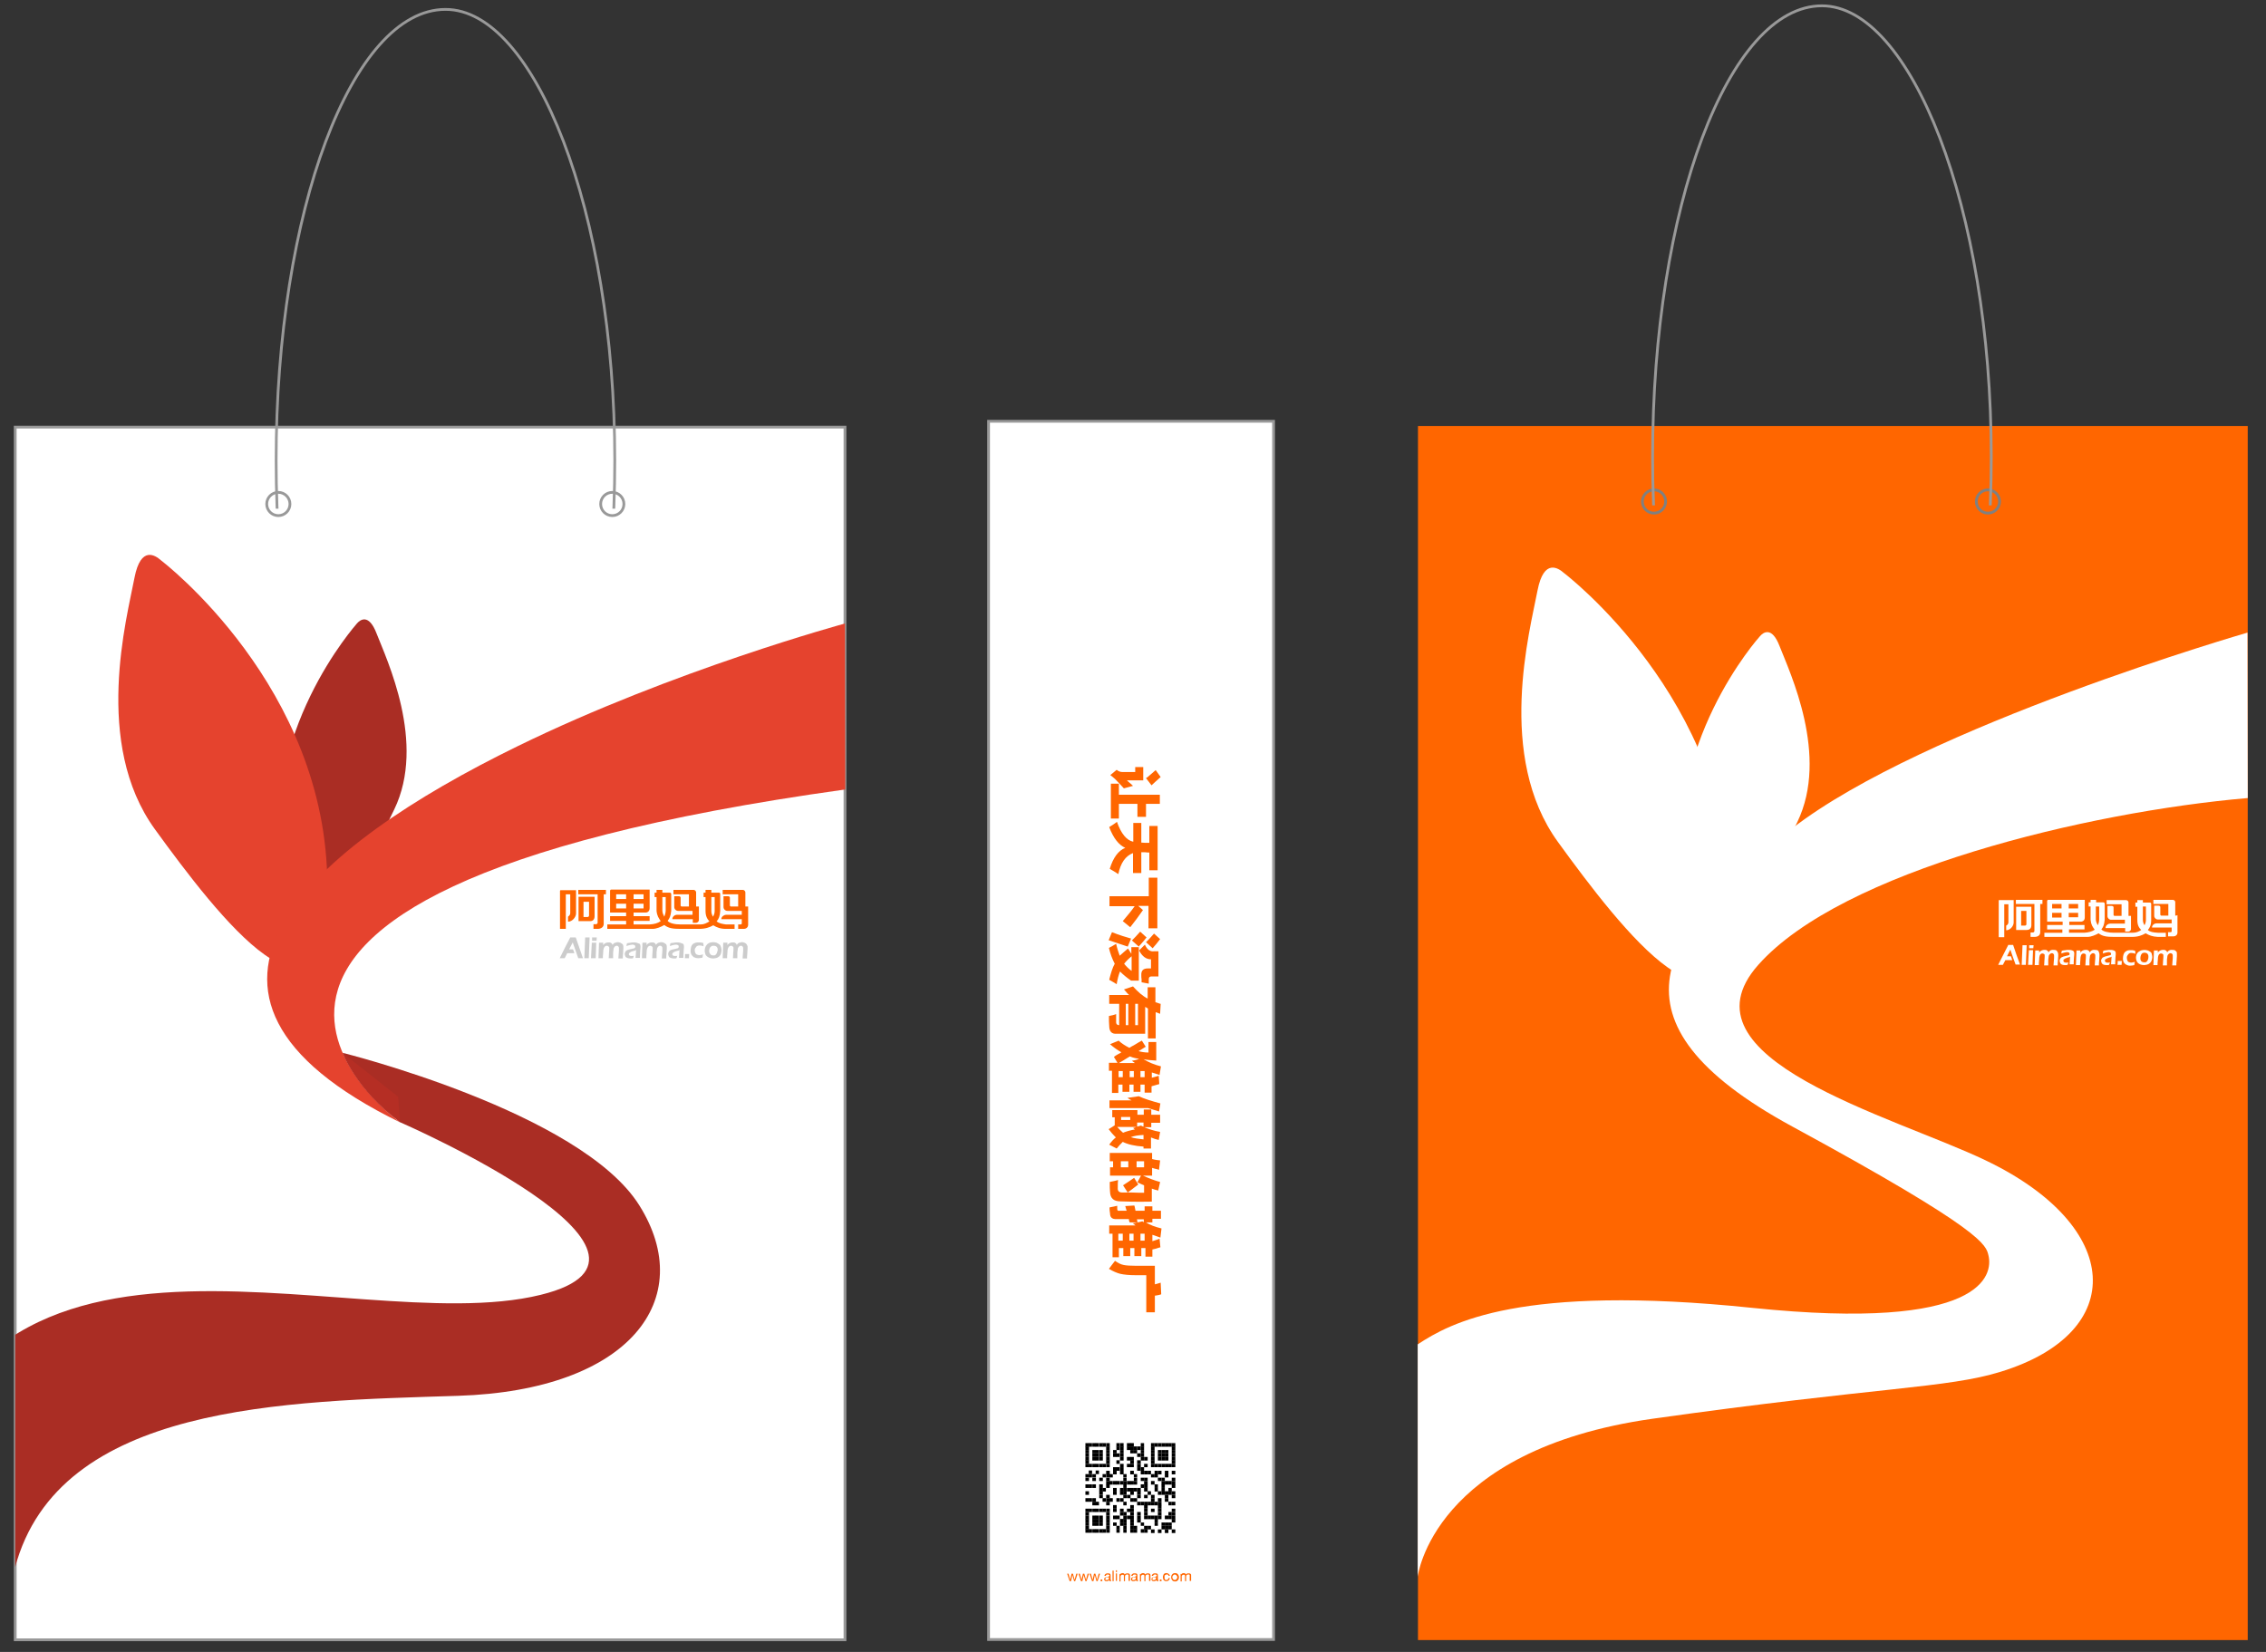 <?xml version="1.0" encoding="utf-8"?>
<!-- Generator: Adobe Illustrator 17.1.0, SVG Export Plug-In . SVG Version: 6.00 Build 0)  -->
<!DOCTYPE svg PUBLIC "-//W3C//DTD SVG 1.1//EN" "http://www.w3.org/Graphics/SVG/1.1/DTD/svg11.dtd">
<svg version="1.1" id="图层_1" xmlns="http://www.w3.org/2000/svg" xmlns:xlink="http://www.w3.org/1999/xlink" x="0px" y="0px"
	 viewBox="0 0 819 597.2" style="enable-background:new 0 0 819 597.2;" xml:space="preserve">
<rect x="0" y="0" width="819" height="597.2" fill="#333333" stroke="none"/>
<rect x="512.5" y="154" style="fill:#FF6600;" width="299.9" height="438.9"/>
<rect x="5.5" y="154.4" style="fill:#FFFFFF;" width="299.9" height="438.4"/>
<circle style="fill:none;stroke:#999999;" cx="100.6" cy="182.2" r="4.2"/>
<circle style="fill:none;stroke:#999999;" cx="221.3" cy="182.2" r="4.2"/>
<circle style="fill:none;stroke:#808080;" cx="597.8" cy="181.3" r="4.2"/>
<circle style="fill:none;stroke:#808080;" cx="718.5" cy="181.3" r="4.2"/>
<g>
	<defs>
		<rect id="SVGID_1_" x="80.6" y="-16.3" width="169" height="200.2"/>
	</defs>
	<clipPath id="SVGID_2_">
		<use xlink:href="#SVGID_1_"  style="overflow:visible;"/>
	</clipPath>
	<path style="clip-path:url(#SVGID_2_);fill:none;stroke:#999999;" d="M222.2,166.4c0,90-27.4,163-61.2,163s-61.2-73-61.2-163
		c0-90,27.4-163,61.2-163C193.1,3.3,222.2,76.3,222.2,166.4z"/>
</g>
<g>
	<defs>
		<rect id="SVGID_3_" x="578" y="-17.3" width="169" height="200"/>
	</defs>
	<clipPath id="SVGID_4_">
		<use xlink:href="#SVGID_3_"  style="overflow:visible;"/>
	</clipPath>
	<path style="clip-path:url(#SVGID_4_);fill:none;stroke:#999999;" d="M719.7,165.1c0,90-27.4,163-61.2,163
		c-33.8,0-61.2-73-61.2-163c0-90,27.4-163,61.2-163C690.5,2.1,719.7,75,719.7,165.1z"/>
</g>
<rect x="357.3" y="152.3" style="fill:#FFFFFF;stroke:#999999;stroke-miterlimit:10;" width="103" height="440.4"/>
<g>
	<path style="fill:#FF6600;" d="M388.2,571.6l-0.6-2.2h0l-0.5,2.2h-0.5l-0.9-2.7h0.5l0.6,2.2h0l0.5-2.2h0.5l0.6,2.2h0l0.6-2.2h0.5
		l-0.9,2.7H388.2z"/>
	<path style="fill:#FF6600;" d="M392.3,571.6l-0.6-2.2h0l-0.5,2.2h-0.5l-0.9-2.7h0.5l0.6,2.2h0l0.5-2.2h0.5l0.6,2.2h0l0.6-2.2h0.5
		l-0.9,2.7H392.3z"/>
	<path style="fill:#FF6600;" d="M396.3,571.6l-0.6-2.2h0l-0.5,2.2h-0.5l-0.9-2.7h0.5l0.6,2.2h0l0.5-2.2h0.5l0.6,2.2h0l0.6-2.2h0.5
		l-0.9,2.7H396.3z"/>
	<path style="fill:#FF6600;" d="M398.4,571v0.6h-0.6V571H398.4z"/>
	<path style="fill:#FF6600;" d="M401.3,571.6c-0.1,0-0.2,0-0.3-0.1c-0.1-0.1-0.1-0.2-0.1-0.3c-0.1,0.1-0.3,0.3-0.4,0.3
		c-0.2,0.1-0.3,0.1-0.5,0.1c-0.1,0-0.2,0-0.3,0s-0.2-0.1-0.3-0.1c-0.1-0.1-0.1-0.1-0.2-0.2s-0.1-0.2-0.1-0.4c0-0.2,0-0.3,0.1-0.4
		s0.1-0.2,0.2-0.2c0.1-0.1,0.2-0.1,0.3-0.1c0.1,0,0.2-0.1,0.3-0.1c0.1,0,0.2,0,0.4-0.1c0.1,0,0.2,0,0.3-0.1c0.1,0,0.2-0.1,0.2-0.1
		c0,0,0.1-0.1,0.1-0.2c0-0.1,0-0.2-0.1-0.2c0-0.1-0.1-0.1-0.1-0.1c-0.1,0-0.1-0.1-0.2-0.1s-0.1,0-0.2,0c-0.2,0-0.3,0-0.5,0.1
		s-0.2,0.2-0.2,0.4h-0.5c0-0.2,0-0.3,0.1-0.4s0.1-0.2,0.3-0.3c0.1-0.1,0.2-0.1,0.4-0.2c0.1,0,0.3,0,0.4,0c0.1,0,0.2,0,0.4,0
		s0.2,0.1,0.3,0.1c0.1,0.1,0.2,0.1,0.2,0.2c0.1,0.1,0.1,0.2,0.1,0.4v1.4c0,0.1,0,0.2,0,0.2c0,0,0.1,0.1,0.1,0.1c0,0,0.1,0,0.1,0v0.3
		C401.6,571.6,401.5,571.6,401.3,571.6z M400.7,570.2c-0.1,0-0.2,0-0.3,0c-0.1,0-0.2,0-0.3,0c-0.1,0-0.2,0-0.3,0.1s-0.1,0.1-0.2,0.2
		c-0.1,0.1-0.1,0.2-0.1,0.3c0,0.1,0,0.1,0,0.2c0,0.1,0.1,0.1,0.1,0.1c0,0,0.1,0.1,0.2,0.1c0.1,0,0.1,0,0.2,0c0.1,0,0.3,0,0.4-0.1
		c0.1,0,0.2-0.1,0.3-0.2c0.1-0.1,0.1-0.1,0.1-0.2c0-0.1,0-0.1,0-0.2v-0.5C400.9,570.2,400.8,570.2,400.7,570.2z"/>
	<path style="fill:#FF6600;" d="M402.5,567.8v3.8h-0.4v-3.8H402.5z"/>
	<path style="fill:#FF6600;" d="M403.3,568.3v-0.6h0.4v0.6H403.3z M403.7,568.8v2.7h-0.4v-2.7H403.7z"/>
	<path style="fill:#FF6600;" d="M404.8,568.8v0.4h0c0.2-0.3,0.5-0.5,0.9-0.5c0.2,0,0.3,0,0.5,0.1s0.2,0.2,0.3,0.4
		c0.1-0.1,0.2-0.3,0.4-0.3c0.1-0.1,0.3-0.1,0.5-0.1c0.1,0,0.3,0,0.4,0c0.1,0,0.2,0.1,0.3,0.1c0.1,0.1,0.1,0.1,0.2,0.2
		s0.1,0.2,0.1,0.4v2h-0.5v-1.8c0-0.1,0-0.2,0-0.2c0-0.1,0-0.1-0.1-0.2c0-0.1-0.1-0.1-0.2-0.1c-0.1,0-0.2,0-0.3,0
		c-0.2,0-0.4,0.1-0.5,0.2s-0.2,0.3-0.2,0.5v1.7h-0.4v-1.8c0-0.1,0-0.2,0-0.2c0-0.1,0-0.1-0.1-0.2c0-0.1-0.1-0.1-0.2-0.1
		s-0.1,0-0.3,0c-0.1,0-0.2,0-0.3,0.1c-0.1,0.1-0.2,0.1-0.2,0.2c-0.1,0.1-0.1,0.2-0.1,0.2c0,0.1,0,0.1,0,0.2v1.7h-0.4v-2.7H404.8z"/>
	<path style="fill:#FF6600;" d="M411,571.6c-0.1,0-0.2,0-0.3-0.1c-0.1-0.1-0.1-0.2-0.1-0.3c-0.1,0.1-0.3,0.3-0.4,0.3
		c-0.2,0.1-0.3,0.1-0.5,0.1c-0.1,0-0.2,0-0.3,0s-0.2-0.1-0.3-0.1c-0.1-0.1-0.1-0.1-0.2-0.2s-0.1-0.2-0.1-0.4c0-0.2,0-0.3,0.1-0.4
		s0.1-0.2,0.2-0.2c0.1-0.1,0.2-0.1,0.3-0.1c0.1,0,0.2-0.1,0.3-0.1c0.1,0,0.2,0,0.4-0.1c0.1,0,0.2,0,0.3-0.1c0.1,0,0.2-0.1,0.2-0.1
		c0,0,0.1-0.1,0.1-0.2c0-0.1,0-0.2-0.1-0.2c0-0.1-0.1-0.1-0.1-0.1c-0.1,0-0.1-0.1-0.2-0.1s-0.1,0-0.2,0c-0.2,0-0.3,0-0.5,0.1
		s-0.2,0.2-0.2,0.4h-0.5c0-0.2,0-0.3,0.1-0.4s0.1-0.2,0.3-0.3c0.1-0.1,0.2-0.1,0.4-0.2c0.1,0,0.3,0,0.4,0c0.1,0,0.2,0,0.4,0
		s0.2,0.1,0.3,0.1c0.1,0.1,0.2,0.1,0.2,0.2c0.1,0.1,0.1,0.2,0.1,0.4v1.4c0,0.1,0,0.2,0,0.2c0,0,0.1,0.1,0.1,0.1c0,0,0.1,0,0.1,0v0.3
		C411.3,571.6,411.2,571.6,411,571.6z M410.4,570.2c-0.1,0-0.2,0-0.3,0c-0.1,0-0.2,0-0.3,0c-0.1,0-0.2,0-0.3,0.1s-0.1,0.1-0.2,0.2
		c-0.1,0.1-0.1,0.2-0.1,0.3c0,0.1,0,0.1,0,0.2c0,0.1,0.1,0.1,0.1,0.1c0,0,0.1,0.1,0.2,0.1c0.1,0,0.1,0,0.2,0c0.1,0,0.3,0,0.4-0.1
		c0.1,0,0.2-0.1,0.3-0.2c0.1-0.1,0.1-0.1,0.1-0.2c0-0.1,0-0.1,0-0.2v-0.5C410.6,570.2,410.5,570.2,410.4,570.2z"/>
	<path style="fill:#FF6600;" d="M412.2,568.8v0.4h0c0.2-0.3,0.5-0.5,0.9-0.5c0.2,0,0.3,0,0.5,0.1s0.2,0.2,0.3,0.4
		c0.1-0.1,0.2-0.3,0.4-0.3c0.1-0.1,0.3-0.1,0.5-0.1c0.1,0,0.3,0,0.4,0c0.1,0,0.2,0.1,0.3,0.1c0.1,0.1,0.1,0.1,0.2,0.2
		s0.1,0.2,0.1,0.4v2h-0.5v-1.8c0-0.1,0-0.2,0-0.2c0-0.1,0-0.1-0.1-0.2c0-0.1-0.1-0.1-0.2-0.1c-0.1,0-0.2,0-0.3,0
		c-0.2,0-0.4,0.1-0.5,0.2s-0.2,0.3-0.2,0.5v1.7h-0.4v-1.8c0-0.1,0-0.2,0-0.2c0-0.1,0-0.1-0.1-0.2c0-0.1-0.1-0.1-0.2-0.1
		s-0.1,0-0.3,0c-0.1,0-0.2,0-0.3,0.1c-0.1,0.1-0.2,0.1-0.2,0.2c-0.1,0.1-0.1,0.2-0.1,0.2c0,0.1,0,0.1,0,0.2v1.7h-0.4v-2.7H412.2z"/>
	<path style="fill:#FF6600;" d="M418.4,571.6c-0.1,0-0.2,0-0.3-0.1c-0.1-0.1-0.1-0.2-0.1-0.3c-0.1,0.1-0.3,0.3-0.4,0.3
		c-0.2,0.1-0.3,0.1-0.5,0.1c-0.1,0-0.2,0-0.3,0s-0.2-0.1-0.3-0.1c-0.1-0.1-0.1-0.1-0.2-0.2s-0.1-0.2-0.1-0.4c0-0.2,0-0.3,0.1-0.4
		s0.1-0.2,0.2-0.2c0.1-0.1,0.2-0.1,0.3-0.1c0.1,0,0.2-0.1,0.3-0.1c0.1,0,0.2,0,0.4-0.1c0.1,0,0.2,0,0.3-0.1c0.1,0,0.2-0.1,0.2-0.1
		c0,0,0.1-0.1,0.1-0.2c0-0.1,0-0.2-0.1-0.2c0-0.1-0.1-0.1-0.1-0.1c-0.1,0-0.1-0.1-0.2-0.1s-0.1,0-0.2,0c-0.2,0-0.3,0-0.5,0.1
		s-0.2,0.2-0.2,0.4h-0.5c0-0.2,0-0.3,0.1-0.4s0.1-0.2,0.3-0.3c0.1-0.1,0.2-0.1,0.4-0.2c0.1,0,0.3,0,0.4,0c0.1,0,0.2,0,0.4,0
		s0.2,0.1,0.3,0.1c0.1,0.1,0.2,0.1,0.2,0.2c0.1,0.1,0.1,0.2,0.1,0.4v1.4c0,0.1,0,0.2,0,0.2c0,0,0.1,0.1,0.1,0.1c0,0,0.1,0,0.1,0v0.3
		C418.6,571.6,418.5,571.6,418.4,571.6z M417.7,570.2c-0.1,0-0.2,0-0.3,0c-0.1,0-0.2,0-0.3,0c-0.1,0-0.2,0-0.3,0.1s-0.1,0.1-0.2,0.2
		c-0.1,0.1-0.1,0.2-0.1,0.3c0,0.1,0,0.1,0,0.2c0,0.1,0.1,0.1,0.1,0.1c0,0,0.1,0.1,0.2,0.1c0.1,0,0.1,0,0.2,0c0.1,0,0.3,0,0.4-0.1
		c0.1,0,0.2-0.1,0.3-0.2c0.1-0.1,0.1-0.1,0.1-0.2c0-0.1,0-0.1,0-0.2v-0.5C417.9,570.2,417.8,570.2,417.7,570.2z"/>
	<path style="fill:#FF6600;" d="M419.8,571v0.6h-0.6V571H419.8z"/>
	<path style="fill:#FF6600;" d="M422.2,569.3c-0.1-0.1-0.3-0.1-0.5-0.1c-0.2,0-0.3,0-0.4,0.1c-0.1,0.1-0.2,0.1-0.3,0.2
		c-0.1,0.1-0.1,0.2-0.1,0.3s0,0.3,0,0.4c0,0.1,0,0.2,0,0.4c0,0.1,0.1,0.2,0.1,0.3s0.1,0.2,0.2,0.2c0.1,0.1,0.2,0.1,0.4,0.1
		c0.2,0,0.4-0.1,0.5-0.2s0.2-0.3,0.2-0.5h0.5c0,0.3-0.2,0.6-0.4,0.8c-0.2,0.2-0.5,0.3-0.8,0.3c-0.2,0-0.4,0-0.6-0.1
		c-0.2-0.1-0.3-0.2-0.4-0.3c-0.1-0.1-0.2-0.3-0.2-0.4s-0.1-0.4-0.1-0.6s0-0.4,0.1-0.6c0.1-0.2,0.1-0.3,0.2-0.5
		c0.1-0.1,0.2-0.2,0.4-0.3s0.4-0.1,0.6-0.1c0.2,0,0.3,0,0.4,0.1c0.1,0,0.3,0.1,0.4,0.2c0.1,0.1,0.2,0.2,0.3,0.3
		c0.1,0.1,0.1,0.3,0.1,0.4h-0.5C422.4,569.5,422.3,569.4,422.2,569.3z"/>
	<path style="fill:#FF6600;" d="M423.4,569.6c0.1-0.2,0.1-0.3,0.3-0.5c0.1-0.1,0.3-0.2,0.4-0.3c0.2-0.1,0.4-0.1,0.6-0.1
		c0.2,0,0.4,0,0.6,0.1s0.3,0.2,0.4,0.3c0.1,0.1,0.2,0.3,0.3,0.5c0.1,0.2,0.1,0.4,0.1,0.6c0,0.2,0,0.4-0.1,0.6
		c-0.1,0.2-0.1,0.3-0.3,0.5c-0.1,0.1-0.3,0.2-0.4,0.3s-0.4,0.1-0.6,0.1c-0.2,0-0.4,0-0.6-0.1c-0.2-0.1-0.3-0.2-0.4-0.3
		c-0.1-0.1-0.2-0.3-0.3-0.5c-0.1-0.2-0.1-0.4-0.1-0.6C423.3,570,423.3,569.8,423.4,569.6z M423.8,570.6c0,0.1,0.1,0.2,0.2,0.3
		c0.1,0.1,0.2,0.2,0.3,0.2s0.2,0.1,0.3,0.1c0.1,0,0.2,0,0.3-0.1c0.1,0,0.2-0.1,0.3-0.2c0.1-0.1,0.1-0.2,0.2-0.3s0.1-0.3,0.1-0.4
		c0-0.2,0-0.3-0.1-0.4s-0.1-0.2-0.2-0.3s-0.2-0.2-0.3-0.2c-0.1,0-0.2-0.1-0.3-0.1c-0.1,0-0.2,0-0.3,0.1s-0.2,0.1-0.3,0.2
		s-0.1,0.2-0.2,0.3s-0.1,0.3-0.1,0.4C423.8,570.4,423.8,570.5,423.8,570.6z"/>
	<path style="fill:#FF6600;" d="M426.9,568.8v0.4h0c0.2-0.3,0.5-0.5,0.9-0.5c0.2,0,0.3,0,0.5,0.1s0.2,0.2,0.3,0.4
		c0.1-0.1,0.2-0.3,0.4-0.3c0.1-0.1,0.3-0.1,0.5-0.1c0.1,0,0.3,0,0.4,0c0.1,0,0.2,0.1,0.3,0.1c0.1,0.1,0.1,0.1,0.2,0.2
		s0.1,0.2,0.1,0.4v2h-0.5v-1.8c0-0.1,0-0.2,0-0.2c0-0.1,0-0.1-0.1-0.2c0-0.1-0.1-0.1-0.2-0.1c-0.1,0-0.2,0-0.3,0
		c-0.2,0-0.4,0.1-0.5,0.2s-0.2,0.3-0.2,0.5v1.7h-0.4v-1.8c0-0.1,0-0.2,0-0.2c0-0.1,0-0.1-0.1-0.2c0-0.1-0.1-0.1-0.2-0.1
		s-0.1,0-0.3,0c-0.1,0-0.2,0-0.3,0.1c-0.1,0.1-0.2,0.1-0.2,0.2c-0.1,0.1-0.1,0.2-0.1,0.2c0,0.1,0,0.1,0,0.2v1.7h-0.4v-2.7H426.9z"/>
</g>
<g>
	<path style="fill:#FF6600;" d="M409.5,284.1c-1,0.3-2.1,0.6-3.3,0.9c-1.1-1.2-2.1-2.3-3.2-3.4c-0.8-0.7-1.4-1.2-1.7-1.4l2.3-1.9
		c0.6,0.5,1.3,0.8,2.1,0.8h4.6v-1.8h2.9v4.8h-5.9c0.2,0.2,0.5,0.5,1,0.9C408.9,283.5,409.2,283.8,409.5,284.1z M419.2,287.3v3.3h-5
		v4.7h-3.1v-4.7h-6.7v5.3h-2.9v-12.6h2.9v4H419.2z M419.5,280.9c-1.3,1.2-2.5,2.2-3.3,3l-2-2.6c0.1-0.1,0.3-0.2,0.5-0.3
		c1.2-1,2.2-1.9,3-2.6L419.5,280.9z"/>
	<path style="fill:#FF6600;" d="M412.5,297.5v7.1c0.8,0.1,1.8,0.1,2.9,0.1v-6.1h3v16h-3v-6.4c-0.4,0-0.9,0-1.5-0.1
		c-0.6,0-1.1,0-1.4,0v7.5h-3v-7.2c-2.7,1-4.5,3.6-5.3,7.6c-1-0.7-2.1-1.3-3.1-1.9c1.2-4,3.1-6.6,5.6-7.6c-2.3-1-4.3-3.5-5.8-7.5
		c1.1-0.7,2.1-1.3,2.8-1.9c1.5,4.3,3.5,6.7,5.9,7.2v-6.8H412.5z"/>
	<path style="fill:#FF6600;" d="M418.3,317.2v18.4h-3.2v-8.1h-3.7l1.7,1.5c-1.5,2.2-3.1,4.3-4.6,6.2l-2.7-2.2c1.7-2,3.2-3.8,4.3-5.4
		H401v-3.6h14.2v-6.7H418.3z"/>
	<path style="fill:#FF6600;" d="M408.8,339.3l-1.2,2.9c-0.7-0.2-1.8-0.6-3.3-1.1c-1.6-0.5-2.8-0.9-3.6-1.2l1.2-2.9
		C404.7,338.1,407,338.8,408.8,339.3z M411.7,354.5h-2.9c-1.6-1.1-2.9-2.2-4-3.3c-0.5,1.2-0.9,2.8-1.2,4.6c-0.4-0.3-1-0.6-2-1.2
		c-0.3-0.2-0.5-0.3-0.7-0.4c0.6-2.4,1.2-4.4,2-5.8c-0.9-1.7-1.6-3.6-2.1-5.7c0.3-0.2,0.6-0.4,1.1-0.6c0.7-0.4,1.2-0.7,1.5-0.9
		c0.4,1.8,0.9,3.2,1.3,4.3c0.9-0.8,1.9-1.7,3-2.6l1.2,1.9v-2.4h2.7V354.5z M409,345.7c-1.1,0.9-2,1.8-2.7,2.7
		c0.7,0.9,1.6,1.8,2.7,2.6V345.7z M414.4,338.9c-0.5,0.6-1.2,1.5-2.2,2.6c-0.3,0.3-0.5,0.5-0.6,0.7l-2.5-2.2c0.8-0.8,1.8-1.8,3-3.2
		L414.4,338.9z M415.2,354.1v1.5c-0.9-0.2-1.8-0.3-2.6-0.5c0-0.2,0-0.5,0-1c-0.1-0.6-0.1-1.1-0.1-1.5c-0.1-1.7,0.7-2.5,2.3-2.5h1.2
		v-3.3c-1.8,0-3.2-1.1-4.3-3.2c0.7-0.7,1.4-1.4,2.1-2.1c0.8,1.8,1.9,2.6,3.3,2.4h1.6v9.1H416C415.4,353.1,415.2,353.4,415.2,354.1z
		 M419.3,339.5c-0.9,1.2-1.8,2.3-2.7,3.3l-2.4-2.2c1-0.9,1.9-2,2.9-3.1L419.3,339.5z"/>
	<path style="fill:#FF6600;" d="M400.9,362.9v-3.2h7.2c-0.4-0.3-0.8-0.8-1.4-1.5c-0.2-0.3-0.4-0.4-0.5-0.5c0.7-0.2,1.8-0.6,3.3-1.1
		c1.8,2,3.5,3.5,5.3,4.4v-4.1h2.8v5.4c0.3,0.1,0.6,0.2,1.2,0.4c0.3,0.1,0.5,0.2,0.7,0.2l-0.2,3.6c-0.5-0.2-1.1-0.4-1.6-0.6v9.5h-2.8
		v-10.8c-0.2-0.1-0.5-0.3-0.8-0.5l-0.2-0.1v9.7h-10.2c-1.9,0.2-2.8-0.8-2.8-2.9c-0.1-0.9-0.1-2.1-0.1-3.5c1-0.2,1.9-0.4,2.6-0.7
		c0,0.9,0,1.8,0,2.6c-0.1,0.9,0.3,1.4,1.1,1.4v-7.7H400.9z M407.8,362.9h-0.9v7.7h0.9V362.9z M411.3,362.9h-1v7.7h1V362.9z"/>
	<path style="fill:#FF6600;" d="M419,391.9c-0.3,0.1-0.7,0.2-1.4,0.4c-0.6,0.2-1.1,0.3-1.4,0.4v2.3h-2.5v-2.9h-1.5v2.6h-2.5v-2.6
		h-1.5v2.6h-2.5v-2.6h-1.5v3h-2.3v-8h-1.1v-2.9h3.1l-1.3-2.1c0.3-0.3,0.8-0.6,1.5-1c0.6-0.3,1-0.5,1.2-0.7c-1.3-0.7-2.7-1.7-4.1-2.9
		c0.5-0.2,1.1-0.5,1.9-0.8c0.6-0.2,1-0.4,1.2-0.5c1.2,1.1,2.5,1.9,3.9,2.6c0.4-0.3,1-0.6,1.9-1.1c1.1-0.7,2-1.2,2.6-1.5l1.4,2.2
		c-0.9,0.6-1.8,1.1-2.6,1.6c1.1,0.3,2.3,0.5,3.6,0.5v-3.8h2.8v6.7c-1.7-0.1-3.3-0.2-4.6-0.5c1.8,1.1,3.9,2,6.3,2.6l-0.5,3.1
		c-1-0.3-1.9-0.6-2.8-0.9v1.9c0.8-0.2,1.6-0.4,2.5-0.7L419,391.9z M405.8,387.2h-1.5v2.2h1.5V387.2z M409.1,383.5
		c1-0.2,1.9-0.4,2.6-0.7c-1.1-0.2-2.2-0.4-3.3-0.9c-0.6,0.3-1.3,0.8-2.3,1.4c-0.8,0.5-1.3,0.8-1.7,1h5.8
		C409.9,384.1,409.5,383.8,409.1,383.5z M409.8,387.2h-1.5v2.2h1.5V387.2z M413.7,387.2h-1.5v2.2h1.5V387.2z"/>
	<path style="fill:#FF6600;" d="M419.3,409.2l-0.5,2.9c-0.9-0.2-1.9-0.5-2.8-0.9v4h-2.7v-0.7c-3.2-0.2-5.7-0.8-7.5-1.7
		c-0.7,0.7-1.5,1.5-2.2,2.4c-1-0.5-1.9-1-2.7-1.4c0.8-1.1,1.6-2,2.4-2.6c-0.9-0.9-1.8-1.9-2.6-3c0.8-0.5,1.5-0.9,2.2-1.4v-2.9h-0.9
		v-2.6h9.1v1.7h2.3v-1.9h2.7v1.9h3.2v2.9h-3.2v1.6h-2.5C415.2,408.2,417.1,408.8,419.3,409.2z M401,400.4v-2.6h8
		c-0.6-0.3-1.1-0.6-1.5-0.9c1.4-0.2,2.8-0.4,4.1-0.6c1.9,0.9,4.5,1.7,7.8,2.6l-0.5,2.9c-1.3-0.4-2.6-0.8-3.9-1.2H401z M405.9,409.5
		c1.2-0.5,2.7-0.9,4.3-1.2c-0.1-0.1-0.2-0.1-0.3-0.2c-0.2-0.2-0.3-0.3-0.4-0.3c0.2-0.1,0.4-0.1,0.7-0.2c0.3-0.1,0.4-0.2,0.5-0.2
		h-6.9C404.5,408.2,405.2,408.9,405.9,409.5z M408.5,403.8h-3.3v1.1h3.3V403.8z M413.3,410.3c-1.9,0.1-3.4,0.3-4.6,0.8
		c1.2,0.4,2.8,0.6,4.6,0.8V410.3z M412.4,406.9c0.3,0.2,0.6,0.3,0.9,0.4v-1.5H411v1.5C411.5,407.1,412,407,412.4,406.9z"/>
	<path style="fill:#FF6600;" d="M405,434.3c-2.5,0-3.7-1.1-3.8-3.4c-0.1-0.9-0.1-2.1-0.1-3.6c0.2-0.1,0.5-0.1,0.9-0.2
		c0.6-0.1,1.3-0.3,2.1-0.5c-0.1,0.6-0.1,1.5-0.1,2.8c-0.1,1.1,0.4,1.7,1.6,1.7c0.5,0,1.6,0,3.3,0c2.2,0.1,3.7,0.1,4.6,0.1v-2.7
		c-0.8-0.3-1.6-0.7-2.4-1.1c0.4-0.8,0.9-1.6,1.3-2.4h-11.2v-3h1.1v-2.2h-1.2v-3h15.3v2.2c1,0.3,2,0.4,2.9,0.5l-0.4,3.4
		c-0.2-0.1-0.4-0.1-0.6-0.2c-0.6-0.1-1.2-0.3-1.9-0.5v2.8h-3.3c2.2,1,4.3,1.8,6.2,2.3l-0.7,3.1c-0.3-0.1-0.6-0.2-1.1-0.3
		c-0.5-0.2-0.9-0.3-1.2-0.4v4.7C410.8,434.5,406.9,434.4,405,434.3z M407.8,419.8h-2.7v2.2h2.7V419.8z M411.4,428.2
		c-0.6,0.5-1.4,1.1-2.6,2c-0.5,0.4-0.9,0.6-1.2,0.9l-1.7-2.6c1.7-1.1,3-2,4-2.7L411.4,428.2z M413.5,419.8h-2.7v2.2h2.7V419.8z"/>
	<path style="fill:#FF6600;" d="M400.9,446v-3h9.5c-0.3-0.2-0.6-0.5-1-0.8c0.2,0,0.5,0,0.8-0.1c0.4-0.1,0.6-0.1,0.8-0.2
		c-1.1,0-2,0-2.7,0c-0.2-0.4-0.3-0.8-0.3-1.2h-4.5c-1.5,0.1-2.3-0.6-2.3-2c-0.1-0.7-0.2-1.4-0.2-2.2c0.1,0,0.2,0,0.4-0.1
		c0.7-0.1,1.5-0.3,2.4-0.5v1.2c0,0.5,0.3,0.7,0.8,0.6h2.6c-0.2-0.5-0.3-1.1-0.5-1.7l3.3-0.2c0,0.1,0,0.2,0.1,0.4
		c0.1,0.4,0.2,0.9,0.3,1.5h3.3v-1.6h2.8v1.6h3.1v2.9h-3.1v1.3h-2.3c1.3,0.9,3.2,1.6,5.6,2.2l-0.4,3.3c-0.3-0.1-0.8-0.3-1.4-0.5
		c-0.7-0.3-1.2-0.4-1.5-0.5v2.3c0.8-0.3,1.7-0.5,2.6-0.9l0.3,3.1c-0.2,0.1-0.4,0.1-0.7,0.2c-0.5,0.2-1.2,0.4-2.2,0.6v2.6h-2.5v-3.1
		h-1.5v2.9h-2.5v-2.9h-1.5v2.9h-2.5v-2.9h-1.6v3.3h-2.3V446H400.9z M405.8,446h-1.6v2.5h1.6V446z M409.7,446h-1.5v2.5h1.5V446z
		 M410.9,440.8c0.1,0.3,0.2,0.7,0.2,1.1c0.6-0.1,1.2-0.2,1.8-0.4c0.2,0.2,0.3,0.3,0.5,0.3v-1H410.9z M413.7,446h-1.5v2.5h1.5V446z"
		/>
	<path style="fill:#FF6600;" d="M410.6,461c-2.5,0-4.4-0.2-5.7-0.5c-1.2-0.3-2.6-0.9-4.1-1.8c0.7-0.9,1.4-1.9,2.2-2.9
		c1.1,0.8,2.1,1.3,3.1,1.5c0.9,0.2,2.5,0.3,4.6,0.3h6.7v6.7c0.4-0.1,1-0.3,1.8-0.5c0.2-0.1,0.3-0.1,0.3-0.1l0.2,4.2
		c-0.2,0.1-0.6,0.2-1.1,0.3c-0.6,0.1-1,0.2-1.2,0.2v6h-3.1V461H410.6z"/>
</g>
<g>
	<defs>
		<rect id="SVGID_5_" x="512.4" y="378.6" width="220.2" height="218.9"/>
	</defs>
	<clipPath id="SVGID_6_">
		<use xlink:href="#SVGID_5_"  style="overflow:visible;"/>
	</clipPath>
</g>
<g>
	<g id="形状_2_copy_3_副本_4_7_">
		<g>
			<path style="fill-rule:evenodd;clip-rule:evenodd;fill:#CCCCCC;" d="M206.1,338.9c-1.3,2.5-2.5,4.8-3.8,7.5h1.8
				c0.3-0.6,0.5-1,0.9-1.8c1,0,1.7,0,2.6,0c-0.2-0.6-0.3-1-0.5-1.4h-1.4c0.4-0.8,0.7-1.3,1.3-2.5c0.7,2,1.4,3.9,2,5.7h1.7
				c-0.9-2.6-1.7-4.9-2.6-7.5H206.1z M211.2,346.4h1.6l0.3-7.5l-1.6,0L211.2,346.4z M213.6,346.4h1.7l0.2-5.6h-1.6L213.6,346.4z
				 M214,338.9l0,1.2c0,0,1.2,0,1.6,0l0.1-1.2C214.2,338.9,214.1,338.9,214,338.9z M224.2,340.8c-0.3-0.1-0.6-0.2-0.9-0.2
				c-0.2,0-0.4,0-0.5,0.1c-0.2,0-0.3,0.1-0.5,0.1c-0.1,0.1-0.3,0.1-0.4,0.2c-0.1,0.1-0.2,0.2-0.3,0.3c-0.1,0.1-0.1,0.2-0.2,0.3
				c-0.1-0.2-0.1-0.3-0.2-0.4c-0.1-0.1-0.1-0.2-0.2-0.2c-0.1-0.1-0.2-0.1-0.3-0.2c-0.1-0.1-0.3-0.1-0.4-0.1c-0.2,0-0.3,0-0.5,0
				c-0.2,0-0.4,0-0.6,0.1c-0.2,0.1-0.4,0.1-0.5,0.2c-0.2,0.1-0.3,0.2-0.4,0.3c-0.1,0.1-0.2,0.2-0.3,0.4l0-0.9h-1.5l-0.2,5.6
				c0,0,1.2,0,1.6,0c0-0.5,0-1.1,0.1-1.9c0-0.8,0.1-1.4,0.2-1.6c0.1-0.3,0.2-0.5,0.4-0.7c0.2-0.2,0.4-0.3,0.7-0.3
				c0.1,0,0.3,0,0.4,0.1c0.1,0,0.2,0.1,0.3,0.2c0.1,0.1,0.1,0.2,0.2,0.3c0,0.1,0,0.2,0,0.4c0,0.3,0,0.9-0.1,1.8
				c0,0.9-0.1,1.4-0.1,1.7c0.3,0,1.3,0,1.6,0l0-1.5c0-0.5,0-1,0.1-1.3c0-0.3,0.1-0.6,0.1-0.8c0.1-0.2,0.2-0.3,0.3-0.5
				c0.1-0.1,0.2-0.2,0.4-0.3c0.1-0.1,0.3-0.1,0.4-0.1c0.2,0,0.3,0,0.4,0.1c0.1,0.1,0.2,0.2,0.3,0.3c0.1,0.1,0.1,0.3,0.1,0.6
				c0,0.2,0,0.5,0,0.8l-0.1,1.3c0,0.5-0.1,1-0.1,1.5c0.3,0,1.3,0,1.6,0c0-0.4,0-1,0.1-1.8c0-0.8,0.1-1.3,0.1-1.7c0-0.3,0-0.6,0-0.8
				c0-0.3-0.1-0.6-0.2-0.8C224.7,341.1,224.5,340.9,224.2,340.8z M230.1,340.8c-0.3-0.1-0.7-0.1-1.1-0.1c-0.4,0-0.7,0-1.1,0.1
				c-0.4,0-1.3,0.2-1.3,0.2l-0.2,1c0,0,1.5-0.5,2.2-0.5c0.2,0,0.3,0,0.5,0.1c0.1,0,0.3,0.1,0.4,0.2c0.1,0.1,0.1,0.2,0.1,0.4
				c0,0.1,0,0.1,0,0.2c0,0.1-0.1,0.1-0.1,0.2c-0.1,0.1-0.1,0.1-0.2,0.2c-0.1,0-0.2,0.1-0.4,0.1c-0.2,0-0.3,0.1-0.4,0.1
				c-0.5,0.1-0.9,0.2-1.3,0.3c-0.3,0.1-0.6,0.2-0.7,0.3c-0.2,0.1-0.3,0.2-0.4,0.4c-0.1,0.1-0.2,0.3-0.2,0.4
				c-0.1,0.2-0.1,0.3-0.1,0.5c0,0.3,0.1,0.5,0.2,0.8c0.1,0.3,0.4,0.5,0.7,0.6c0.3,0.1,0.7,0.2,1.1,0.2c0.1,0,0.3,0,0.4,0
				c0.2,0,0.4,0,0.6-0.1c0.1-0.4,0.2-0.7,0.3-0.9c-0.2,0.1-0.4,0.1-0.5,0.1c-0.1,0-0.3,0-0.4,0c-0.2,0-0.3,0-0.5-0.1
				c-0.1,0-0.2-0.1-0.3-0.2c-0.1-0.1-0.1-0.2-0.1-0.4c0-0.1,0-0.2,0.1-0.3c0-0.1,0.1-0.2,0.2-0.2c0.1-0.1,0.2-0.1,0.3-0.2
				c0.1-0.1,0.2-0.1,0.4-0.2c0.1,0,0.3-0.1,0.6-0.2c0.2-0.1,0.4-0.1,0.5-0.1c0.1,0,0.2-0.1,0.2-0.1c0.1,0,0.2-0.1,0.3-0.2l-0.2,2.9
				h1.6c0,0,0-1.8,0.1-2.6c0.1-0.9,0.1-1.4,0.1-1.6c0-0.4-0.1-0.7-0.3-0.9C230.7,341,230.4,340.9,230.1,340.8z M239.9,340.8
				c-0.3-0.1-0.6-0.2-0.9-0.2c-0.2,0-0.4,0-0.5,0.1c-0.2,0-0.3,0.1-0.5,0.1c-0.1,0.1-0.3,0.1-0.4,0.2c-0.1,0.1-0.2,0.2-0.3,0.3
				c-0.1,0.1-0.1,0.2-0.2,0.3c-0.1-0.2-0.1-0.3-0.2-0.4c-0.1-0.1-0.1-0.2-0.2-0.2c-0.1-0.1-0.2-0.1-0.3-0.2
				c-0.1-0.1-0.3-0.1-0.4-0.1c-0.2,0-0.3,0-0.5,0c-0.2,0-0.4,0-0.6,0.1c-0.2,0.1-0.4,0.1-0.5,0.2c-0.2,0.1-0.3,0.2-0.4,0.3
				c-0.1,0.1-0.2,0.2-0.3,0.4l0-0.9h-1.5l-0.2,5.6h1.6c0,0,0-1.1,0.1-1.9c0-0.8,0.1-1.4,0.2-1.6c0.1-0.3,0.2-0.5,0.4-0.7
				c0.2-0.2,0.4-0.3,0.7-0.3c0.1,0,0.3,0,0.4,0.1c0.1,0,0.2,0.1,0.3,0.2c0.1,0.1,0.1,0.2,0.2,0.3c0,0.1,0,0.2,0,0.4
				c0,0.3,0,0.9-0.1,1.8c0,0.9-0.1,1.4-0.1,1.7c0.3,0,1.3,0,1.6,0l0-1.5c0-0.5,0-1,0.1-1.3c0-0.3,0.1-0.6,0.1-0.8
				c0.1-0.2,0.2-0.3,0.3-0.5c0.1-0.1,0.2-0.2,0.4-0.3c0.1-0.1,0.3-0.1,0.4-0.1c0.2,0,0.3,0,0.4,0.1c0.1,0.1,0.2,0.2,0.3,0.3
				c0.1,0.1,0.1,0.3,0.1,0.6c0,0.2,0,0.5,0,0.8l-0.1,1.3c0,0.5-0.1,1-0.1,1.5c0.3,0,1.3,0,1.6,0c0-0.4,0-1,0.1-1.8
				c0-0.8,0.1-1.3,0.1-1.7c0-0.3,0-0.6,0-0.8c0-0.3-0.1-0.6-0.2-0.8C240.4,341.1,240.2,340.9,239.9,340.8z M245.8,340.8
				c-0.3-0.1-0.7-0.1-1.1-0.1c-0.4,0-0.7,0-1.1,0.1c-0.4,0-1.3,0.2-1.3,0.2l-0.2,1c0,0,1.5-0.5,2.2-0.5c0.2,0,0.3,0,0.5,0.1
				c0.1,0,0.3,0.1,0.4,0.2c0.1,0.1,0.1,0.2,0.1,0.4c0,0.1,0,0.1,0,0.2c0,0.1-0.1,0.1-0.1,0.2c-0.1,0.1-0.1,0.1-0.2,0.2
				c-0.1,0-0.2,0.1-0.4,0.1c-0.1,0-0.3,0.1-0.4,0.1c-0.5,0.1-0.9,0.2-1.3,0.3c-0.3,0.1-0.6,0.2-0.7,0.3c-0.2,0.1-0.3,0.2-0.4,0.4
				c-0.1,0.1-0.2,0.3-0.2,0.4c-0.1,0.2-0.1,0.3-0.1,0.5c0,0.3,0.1,0.5,0.2,0.8c0.1,0.3,0.4,0.5,0.7,0.6c0.3,0.1,0.7,0.2,1.1,0.2
				c0.1,0,0.3,0,0.4,0c0.2,0,0.4,0,0.6-0.1c0.1-0.4,0.2-0.7,0.3-0.9c-0.2,0.1-0.4,0.1-0.5,0.1c-0.1,0-0.3,0-0.4,0
				c-0.2,0-0.3,0-0.5-0.1c-0.1,0-0.2-0.1-0.3-0.2c-0.1-0.1-0.1-0.2-0.1-0.4c0-0.1,0-0.2,0.1-0.3c0-0.1,0.1-0.2,0.2-0.2
				c0.1-0.1,0.2-0.1,0.3-0.2c0.1-0.1,0.2-0.1,0.4-0.2c0.1,0,0.3-0.1,0.6-0.2c0.2-0.1,0.4-0.1,0.5-0.1c0.1,0,0.2-0.1,0.2-0.1
				c0.1,0,0.2-0.1,0.3-0.2l-0.2,2.9h1.6c0,0,0-1.8,0.1-2.6c0.1-0.9,0.1-1.4,0.1-1.6c0-0.4-0.1-0.7-0.3-0.9
				C246.4,341,246.1,340.9,245.8,340.8z M247.6,344.9c0,0.7,0,1.2-0.1,1.5c0.5,0,1.5,0,1.5,0s0.1-1.2,0.1-1.5
				C248.7,344.9,247.6,344.9,247.6,344.9z M251.6,342.3c0.2-0.2,0.3-0.3,0.6-0.4c0.2-0.1,0.5-0.1,0.7-0.1c0.4,0,0.9,0.1,1.4,0.3
				l-0.1-1.2c-0.3-0.1-0.6-0.1-0.9-0.2c-0.3,0-0.5,0-0.7,0c-0.4,0-0.8,0-1.2,0.1c-0.4,0.1-0.7,0.3-1,0.5c-0.3,0.3-0.5,0.6-0.6,1
				c-0.1,0.4-0.2,0.9-0.2,1.3c0,0.3,0,0.7,0.1,1c0.1,0.3,0.2,0.6,0.4,0.8c0.2,0.2,0.4,0.4,0.6,0.6c0.2,0.1,0.5,0.2,0.8,0.3
				c0.3,0.1,0.6,0.1,0.9,0.1c0.5,0,1-0.1,1.5-0.2c0-0.3,0.1-0.5,0.1-0.7c0-0.2,0.1-0.4,0.1-0.5c-0.3,0.1-0.5,0.2-0.7,0.2
				c-0.2,0-0.4,0.1-0.6,0.1c-0.3,0-0.6-0.1-0.9-0.2c-0.3-0.1-0.4-0.3-0.6-0.6c-0.1-0.3-0.2-0.6-0.2-0.9c0-0.2,0-0.5,0.1-0.7
				C251.4,342.7,251.5,342.5,251.6,342.3z M260,341.4c-0.3-0.2-0.6-0.4-1-0.6c-0.4-0.1-0.8-0.2-1.2-0.2c-0.5,0-0.9,0.1-1.3,0.2
				c-0.4,0.2-0.8,0.4-1,0.7c-0.3,0.3-0.5,0.6-0.6,1c-0.1,0.4-0.2,0.7-0.2,1.2c0,0.4,0.1,0.8,0.2,1.1c0.1,0.4,0.3,0.7,0.6,0.9
				c0.3,0.3,0.6,0.4,1,0.6c0.4,0.1,0.8,0.2,1.2,0.2c0.5,0,0.9-0.1,1.3-0.2c0.4-0.1,0.7-0.4,1-0.6c0.3-0.3,0.5-0.6,0.6-1
				c0.1-0.4,0.2-0.8,0.2-1.2c0-0.4-0.1-0.8-0.2-1.1C260.5,342,260.3,341.6,260,341.4z M259.1,344.5c-0.1,0.3-0.3,0.5-0.5,0.7
				c-0.2,0.2-0.5,0.2-0.8,0.2c-0.3,0-0.6-0.1-0.8-0.2c-0.2-0.2-0.4-0.4-0.5-0.6c-0.1-0.2-0.2-0.5-0.2-0.8c0-0.4,0.1-0.7,0.2-1
				c0.1-0.3,0.3-0.5,0.6-0.7c0.2-0.2,0.5-0.2,0.9-0.2c0.3,0,0.6,0.1,0.8,0.2c0.2,0.1,0.4,0.3,0.5,0.6c0.1,0.2,0.1,0.5,0.1,0.8
				C259.3,343.8,259.2,344.1,259.1,344.5z M269.8,341.3c-0.2-0.2-0.4-0.4-0.7-0.5c-0.3-0.1-0.6-0.2-0.9-0.2c-0.2,0-0.4,0-0.5,0.1
				c-0.2,0-0.3,0.1-0.5,0.1c-0.1,0.1-0.3,0.1-0.4,0.2c-0.1,0.1-0.2,0.2-0.3,0.3c-0.1,0.1-0.1,0.2-0.2,0.3c-0.1-0.2-0.1-0.3-0.2-0.4
				c-0.1-0.1-0.1-0.2-0.2-0.2c-0.1-0.1-0.2-0.1-0.3-0.2c-0.1-0.1-0.3-0.1-0.4-0.1c-0.2,0-0.3,0-0.5,0c-0.2,0-0.4,0-0.6,0.1
				c-0.2,0.1-0.4,0.1-0.5,0.2c-0.2,0.1-0.3,0.2-0.4,0.3c-0.1,0.1-0.2,0.2-0.3,0.4l0-0.9c-0.3,0-1.2,0-1.5,0c0,0.6-0.2,5-0.2,5.6
				c0.3,0,1.2,0,1.6,0c0-0.5,0-1.1,0.1-1.9c0-0.8,0.1-1.4,0.2-1.6c0.1-0.3,0.2-0.5,0.4-0.7c0.2-0.2,0.4-0.3,0.7-0.3
				c0.1,0,0.3,0,0.4,0.1c0.1,0,0.2,0.1,0.3,0.2c0.1,0.1,0.1,0.2,0.2,0.3c0,0.1,0,0.2,0,0.4c0,0.3,0,0.9-0.1,1.8
				c0,0.9-0.1,1.4-0.1,1.7c0.3,0,1.3,0,1.6,0l0-1.5c0-0.5,0-1,0.1-1.3c0-0.3,0.1-0.6,0.1-0.8c0.1-0.2,0.2-0.3,0.3-0.5
				c0.1-0.1,0.2-0.2,0.4-0.3c0.1-0.1,0.3-0.1,0.4-0.1c0.2,0,0.3,0,0.4,0.1c0.1,0.1,0.2,0.2,0.3,0.3c0.1,0.1,0.1,0.3,0.1,0.6
				c0,0.2,0,0.5,0,0.8l-0.1,1.3c0,0.5-0.1,1-0.1,1.5c0.3,0,1.3,0,1.6,0c0-0.4,0-1,0.1-1.8c0-0.8,0.1-1.3,0.1-1.7c0-0.3,0-0.6,0-0.8
				C270.1,341.8,270,341.5,269.8,341.3z"/>
		</g>
	</g>
	<g id="形状_2_copy_3_副本_5_7_">
		<g>
			<path style="fill-rule:evenodd;clip-rule:evenodd;fill:#FF6600;" d="M209,323.3c2.3,0,4.7,0,7,0c0,3.5,0,7.1,0,10.3
				c0,0.2-0.3,0.5-0.5,0.5c-0.4,0-0.5,0-1,0v1.7c0.5,0,1,0,1.5,0c1.3,0,2.2-0.7,2.2-1.8c0-2.7,0-8,0-10.7h0.8v-1.6h-10V323.3z
				 M244.6,330.7c-0.6,0-1.6,0.6-1.6,1.6c2,0,5.2,0,7.4,0c0,0.4,0,0.8,0,1.3c0.7,0,0.5,0,1.2,0c0.4,0,1-0.4,1-1c0-1.8,0-3.2,0-4.9
				c-0.3,0-0.7,0-1,0c0-1.4,0-4.1,0-5.1c0-0.4-0.4-0.9-0.9-0.9h-7.3v1.6h5.6c0,1.5,0,2.9,0,4.4c-1.3,0-1.5,0-2.7,0
				c-0.1,0-0.3-0.2-0.3-0.3c0-0.7,0-1.9,0-2.9c0-0.2-0.2-0.5-0.6-0.5h-1.7v3.9c0,0.8,0.7,1.4,1.4,1.4c0,0,2.9,0,5.2,0v1.4H244.6z
				 M214.9,331.2c0-1.8,0-4.4,0-7h-5.8v8.8c1.7,0,3.9,0,3.9,0C214.4,333.1,214.9,332.3,214.9,331.2z M212.4,331.5
				c-0.4,0-0.9,0-1.5,0v-5.5c0.6,0,1.3,0,2,0c0,1.7,0,3.5,0,5C212.9,331.2,212.7,331.5,212.4,331.5z M202.4,322.1
				c0,3.2,0,7.3,0,13.7h2.1c0-4,0-8.4,0-12.5c0.5,0,1.1,0,1.6,0c0,2.4,0,4.5,0,6.8c0,0.9-0.8,1.2-0.8,1.3v1.8c1.5,0,2.9-1.6,2.9-3
				c0-2.6,0-5.9,0-8.4c-1.9,0-3.4,0-5.4,0C202.4,321.7,202.4,322.1,202.4,322.1z M269.4,327.7c0-1.4,0-4.1,0-5.1
				c0-0.4-0.4-0.9-0.9-0.9h-7.3v1.6c1.9,0,3.8,0,5.6,0v4.4c-1.3,0-1.6,0-2.7,0c-0.1,0-0.3-0.2-0.3-0.3c0-0.7,0-1.9,0-2.9
				c0-0.2-0.2-0.5-0.6-0.5c-0.5,0-1.1,0-1.7,0v3.9c0,0.8,0.7,1.4,1.4,1.4c0,0,2.9,0,5.2,0v1.4h-5.7c-0.6,0-1.7,0.6-1.7,1.6
				c2,0,5.2,0,7.4,0v1.5c0,0.3-0.2,0.4-0.5,0.4h-0.8c0,0.7,0,1.1,0,1.6h1.3c0.4,0,0.3,0,0.7,0c1.1,0,1.6-0.8,1.6-1.4
				c0-2,0-4.7,0-6.7C270,327.7,269.7,327.7,269.4,327.7z M259,333.1c0.8-0.9,1.2-1.9,1.3-3.8c0-2.1,0-4.1,0-6.2
				c0-0.2-0.2-0.4-0.4-0.4c-0.8,0-1.9,0-2.8,0v-1H255c0,0.3,0,0.6,0,1c-0.2,0-0.5,0-0.7,0v1.6h0.7v5c0,1.9,0.6,2.9,1.4,3.8
				c-1,0.6-1.9,1.1-3.2,1.1c-0.2,0-0.4,0-0.6,0c-2,0-4.5,0-6.6,0c-2,0-4-0.4-4.7-1.3c0.7-0.9,1.1-1.7,1.3-3.6c0-1.9,0-3.6,0-6.1
				c0-0.3-0.3-0.5-0.5-0.5c-0.8,0-1.7,0-2.7,0v-1c-0.9,0-1.2,0-2.1,0v1c-0.2,0-0.4,0-0.7,0v1.6c0.3,0,0.5,0,0.7,0c0,1.7,0,3.5,0,5
				c0.2,1.9,0.8,2.6,1.5,3.7c-1.1,0.8-2.4,1.1-4,1.2c-1.8,0-3.5,0-5.8,0c0-0.4,0-1,0-1.3h5.8v-1.7H229c0-0.4,0-0.8,0-1.3
				c1.7,0,3.9,0,4.4,0c0,0,1.4,0,1.4-1.6c0-1.6,0-4.6,0-6.7c-4.6,0-9.3,0-13.9,0c-0.2,0-0.4,0.2-0.4,0.4c0,0.3,0,5.5,0,7.9
				c1.9,0,3.9,0,5.8,0v1.3h-5.8c0,0.5,0,1.1,0,1.7h5.8c0,0.4,0,0.8,0,1.3h-6.8c0,0.5,0,1.1,0,1.6c5.1,0,11.4,0,16.4,0
				c1.3,0,3-0.7,4.2-1.4c1.5,1.2,3.2,1.4,5.9,1.4c0.8,0,1.8,0,2.8,0c1.4,0,2.7,0,3.8,0c2.3,0,3.8-0.5,5.2-1.3
				c1.3,0.8,2.6,1.3,4.6,1.3v0h3.1v-1.6h-3.1C261,334,259.9,333.8,259,333.1z M226.3,328.4h-3.6v-1.7h3.6V328.4z M226.3,325h-3.6
				v-1.7c1.2,0,2.4,0,3.6,0V325z M229,323.3h3.6v1.7H229V323.3z M229,326.7c1.2,0,2.4,0,3.6,0c0,0.7,0,1.2,0,1.7H229
				C229,327.9,229,327.2,229,326.7z M240.6,329.3c-0.1,1.1-0.3,1.4-0.5,2.1c-0.3-0.7-0.6-1-0.7-2.1c0-1.5,0-3.5,0-5h1.2V329.3z
				 M258.3,329.3c0,1-0.3,1.5-0.6,2.1c-0.3-0.6-0.6-1.1-0.6-2.1c0-1.6,0-3.4,0-5h1.2C258.3,325.9,258.3,327.7,258.3,329.3z"/>
		</g>
	</g>
</g>
<rect x="5.5" y="154.4" style="fill:none;stroke:#999999;stroke-miterlimit:10;" width="299.9" height="438.4"/>
<path style="fill:#AA2D24;" d="M129,225.4c1.2-1.4,4.3-3.7,7.1,3.6c3.7,9.5,18,39.6,6.4,63.6c-11.6,24.1-32.8,64.8-40.5,21.4
	C93.4,265.3,128.7,225.8,129,225.4z"/>
<path style="fill:#E5432E;" d="M58.1,202.5c-1.8-1.6-7.2-5.5-9.5,6.4c-2.7,14.3-15.1,59.9,7.4,90.9c22.5,31,62.3,83,62.3,20.3
	C118.3,248.3,58.5,202.8,58.1,202.5z"/>
<path style="fill:#E5432E;" d="M305.4,225.4c0,0-62,16.8-118.4,44.4c-73.7,36-137.9,89.3-42.3,136c0,0-115.4-82,160.8-120.4
	L305.4,225.4z"/>
<g>
	<g>
		<g id="形状_2_copy_3_副本_4_39_">
			<g>
				<path style="fill-rule:evenodd;clip-rule:evenodd;fill:#FFFFFF;" d="M725.8,341.7c-1.2,2.4-2.3,4.6-3.6,7.1h1.7
					c0.3-0.6,0.5-1,0.9-1.7c0.9,0,1.6,0,2.5,0c-0.2-0.5-0.3-0.9-0.5-1.4h-1.4c0.4-0.8,0.6-1.3,1.2-2.4c0.6,1.9,1.3,3.7,1.9,5.4h1.6
					c-0.9-2.5-1.7-4.6-2.5-7.1H725.8z M730.7,348.8h1.5l0.3-7.1l-1.5,0L730.7,348.8z M733,348.8h1.6l0.2-5.3h-1.5L733,348.8z
					 M733.4,341.7l0,1.1c0,0,1.2,0,1.5,0l0.1-1.1C733.5,341.7,733.5,341.7,733.4,341.7z M743.1,343.5c-0.3-0.1-0.6-0.1-0.9-0.1
					c-0.2,0-0.3,0-0.5,0c-0.2,0-0.3,0.1-0.4,0.1c-0.1,0.1-0.3,0.1-0.4,0.2c-0.1,0.1-0.2,0.2-0.3,0.3c-0.1,0.1-0.1,0.2-0.2,0.3
					c-0.1-0.2-0.1-0.3-0.2-0.4c-0.1-0.1-0.1-0.2-0.2-0.2c-0.1-0.1-0.2-0.1-0.3-0.2c-0.1-0.1-0.3-0.1-0.4-0.1c-0.1,0-0.3,0-0.5,0
					c-0.2,0-0.4,0-0.6,0.1c-0.2,0.1-0.4,0.1-0.5,0.2c-0.1,0.1-0.3,0.2-0.4,0.3c-0.1,0.1-0.2,0.2-0.3,0.4l0-0.8h-1.4l-0.2,5.3
					c0,0,1.2,0,1.5,0c0-0.5,0-1.1,0.1-1.8c0-0.8,0.1-1.3,0.2-1.6c0.1-0.3,0.2-0.5,0.4-0.6c0.2-0.2,0.4-0.2,0.6-0.2
					c0.1,0,0.2,0,0.4,0.1c0.1,0,0.2,0.1,0.3,0.2c0.1,0.1,0.1,0.2,0.1,0.3c0,0.1,0,0.2,0,0.4c0,0.3,0,0.8-0.1,1.7
					c0,0.8-0.1,1.4-0.1,1.6c0.3,0,1.2,0,1.5,0l0-1.5c0-0.5,0-0.9,0.1-1.3c0-0.3,0.1-0.6,0.1-0.7c0.1-0.2,0.1-0.3,0.3-0.5
					c0.1-0.1,0.2-0.2,0.4-0.3c0.1-0.1,0.3-0.1,0.4-0.1c0.2,0,0.3,0,0.4,0.1c0.1,0.1,0.2,0.1,0.3,0.3c0.1,0.1,0.1,0.3,0.1,0.6
					c0,0.2,0,0.5,0,0.8l-0.1,1.2c0,0.5-0.1,1-0.1,1.4c0.3,0,1.2,0,1.5,0c0-0.4,0-1,0.1-1.7c0-0.7,0.1-1.3,0.1-1.6c0-0.3,0-0.6,0-0.7
					c0-0.3-0.1-0.6-0.2-0.8C743.5,343.8,743.3,343.6,743.1,343.5z M748.7,343.5c-0.3-0.1-0.7-0.1-1.1-0.1c-0.3,0-0.7,0-1.1,0.1
					c-0.4,0-1.3,0.2-1.3,0.2l-0.2,1c0,0,1.5-0.5,2.1-0.5c0.2,0,0.3,0,0.5,0.1c0.1,0,0.3,0.1,0.3,0.2c0.1,0.1,0.1,0.2,0.1,0.3
					c0,0.1,0,0.1,0,0.2c0,0.1-0.1,0.1-0.1,0.2c-0.1,0.1-0.1,0.1-0.2,0.1c-0.1,0-0.2,0.1-0.3,0.1c-0.1,0-0.3,0.1-0.4,0.1
					c-0.5,0.1-0.9,0.2-1.2,0.3c-0.3,0.1-0.5,0.2-0.7,0.3c-0.2,0.1-0.3,0.2-0.4,0.4c-0.1,0.1-0.2,0.3-0.2,0.4
					c-0.1,0.1-0.1,0.3-0.1,0.4c0,0.3,0.1,0.5,0.2,0.8c0.1,0.3,0.3,0.4,0.6,0.6c0.3,0.1,0.6,0.2,1.1,0.2c0.1,0,0.3,0,0.4,0
					c0.1,0,0.3,0,0.6-0.1c0.1-0.4,0.2-0.7,0.3-0.9c-0.2,0.1-0.4,0.1-0.5,0.1c-0.1,0-0.2,0-0.4,0c-0.2,0-0.3,0-0.5-0.1
					c-0.1,0-0.2-0.1-0.3-0.2c-0.1-0.1-0.1-0.2-0.1-0.4c0-0.1,0-0.2,0-0.3c0-0.1,0.1-0.2,0.2-0.2c0.1-0.1,0.2-0.1,0.3-0.2
					c0.1-0.1,0.2-0.1,0.4-0.2c0.1,0,0.3-0.1,0.5-0.2c0.2-0.1,0.4-0.1,0.5-0.1c0.1,0,0.2-0.1,0.2-0.1c0.1,0,0.2-0.1,0.3-0.2l-0.2,2.8
					h1.5c0,0,0-1.7,0.1-2.5c0.1-0.8,0.1-1.3,0.1-1.5c0-0.4-0.1-0.6-0.3-0.8C749.3,343.7,749,343.6,748.7,343.5z M758,343.5
					c-0.3-0.1-0.6-0.1-0.9-0.1c-0.2,0-0.4,0-0.5,0c-0.2,0-0.3,0.1-0.4,0.1c-0.1,0.1-0.3,0.1-0.4,0.2c-0.1,0.1-0.2,0.2-0.3,0.3
					c-0.1,0.1-0.1,0.2-0.2,0.3c-0.1-0.2-0.1-0.3-0.2-0.4c-0.1-0.1-0.1-0.2-0.2-0.2c-0.1-0.1-0.2-0.1-0.3-0.2
					c-0.1-0.1-0.3-0.1-0.4-0.1c-0.1,0-0.3,0-0.5,0c-0.2,0-0.4,0-0.6,0.1c-0.2,0.1-0.4,0.1-0.5,0.2c-0.1,0.1-0.3,0.2-0.4,0.3
					c-0.1,0.1-0.2,0.2-0.3,0.4l0-0.8h-1.4l-0.2,5.3h1.5c0,0,0-1.1,0.1-1.8c0-0.8,0.1-1.3,0.2-1.6c0.1-0.3,0.2-0.5,0.4-0.6
					c0.2-0.2,0.4-0.2,0.6-0.2c0.1,0,0.2,0,0.4,0.1c0.1,0,0.2,0.1,0.3,0.2c0.1,0.1,0.1,0.2,0.1,0.3c0,0.1,0,0.2,0,0.4
					c0,0.3,0,0.8-0.1,1.7c0,0.8-0.1,1.4-0.1,1.6c0.3,0,1.2,0,1.5,0l0-1.5c0-0.5,0-0.9,0.1-1.3c0-0.3,0.1-0.6,0.1-0.7
					c0.1-0.2,0.1-0.3,0.3-0.5c0.1-0.1,0.2-0.2,0.4-0.3c0.1-0.1,0.3-0.1,0.4-0.1c0.2,0,0.3,0,0.4,0.1c0.1,0.1,0.2,0.1,0.3,0.3
					c0.1,0.1,0.1,0.3,0.1,0.6c0,0.2,0,0.5,0,0.8l-0.1,1.2c0,0.5-0.1,1-0.1,1.4c0.3,0,1.2,0,1.5,0c0-0.4,0-1,0.1-1.7
					c0-0.7,0.1-1.3,0.1-1.6c0-0.3,0-0.6,0-0.7c0-0.3-0.1-0.6-0.2-0.8C758.5,343.8,758.3,343.6,758,343.5z M763.7,343.5
					c-0.3-0.1-0.7-0.1-1.1-0.1c-0.3,0-0.7,0-1.1,0.1c-0.4,0-1.3,0.2-1.3,0.2l-0.2,1c0,0,1.5-0.5,2.1-0.5c0.2,0,0.3,0,0.5,0.1
					c0.1,0,0.3,0.1,0.3,0.2c0.1,0.1,0.1,0.2,0.1,0.3c0,0.1,0,0.1,0,0.2c0,0.1-0.1,0.1-0.1,0.2c-0.1,0.1-0.1,0.1-0.2,0.1
					c-0.1,0-0.2,0.1-0.3,0.1c-0.1,0-0.3,0.1-0.4,0.1c-0.5,0.1-0.9,0.2-1.2,0.3c-0.3,0.1-0.5,0.2-0.7,0.3c-0.2,0.1-0.3,0.2-0.4,0.4
					c-0.1,0.1-0.2,0.3-0.2,0.4c-0.1,0.1-0.1,0.3-0.1,0.4c0,0.3,0.1,0.5,0.2,0.8c0.1,0.3,0.3,0.4,0.6,0.6c0.3,0.1,0.6,0.2,1.1,0.2
					c0.1,0,0.3,0,0.4,0c0.1,0,0.3,0,0.6-0.1c0.1-0.4,0.2-0.7,0.3-0.9c-0.2,0.1-0.4,0.1-0.5,0.1c-0.1,0-0.2,0-0.4,0
					c-0.2,0-0.3,0-0.5-0.1c-0.1,0-0.2-0.1-0.3-0.2c-0.1-0.1-0.1-0.2-0.1-0.4c0-0.1,0-0.2,0-0.3c0-0.1,0.1-0.2,0.2-0.2
					c0.1-0.1,0.2-0.1,0.3-0.2c0.1-0.1,0.2-0.1,0.4-0.2c0.1,0,0.3-0.1,0.5-0.2c0.2-0.1,0.4-0.1,0.5-0.1c0.1,0,0.2-0.1,0.2-0.1
					c0.1,0,0.2-0.1,0.3-0.2l-0.2,2.8h1.5c0,0,0-1.7,0.1-2.5c0.1-0.8,0.1-1.3,0.1-1.5c0-0.4-0.1-0.6-0.3-0.8
					C764.3,343.7,764,343.6,763.7,343.5z M765.4,347.4c0,0.7,0,1.2-0.1,1.4c0.5,0,1.5,0,1.5,0s0.1-1.2,0.1-1.4
					C766.5,347.4,765.4,347.4,765.4,347.4z M769.2,345c0.2-0.2,0.3-0.3,0.5-0.4c0.2-0.1,0.4-0.1,0.7-0.1c0.4,0,0.8,0.1,1.4,0.3
					l-0.1-1.1c-0.3-0.1-0.6-0.1-0.9-0.2c-0.2,0-0.5,0-0.7,0c-0.4,0-0.8,0-1.1,0.1c-0.3,0.1-0.6,0.3-0.9,0.5c-0.3,0.3-0.5,0.6-0.6,1
					c-0.1,0.4-0.2,0.8-0.2,1.3c0,0.3,0,0.7,0.1,1c0.1,0.3,0.2,0.6,0.4,0.8c0.2,0.2,0.4,0.4,0.6,0.5c0.2,0.1,0.5,0.2,0.7,0.3
					c0.3,0.1,0.5,0.1,0.8,0.1c0.5,0,1-0.1,1.5-0.2c0-0.3,0.1-0.5,0.1-0.7c0-0.2,0.1-0.3,0.1-0.5c-0.3,0.1-0.5,0.2-0.7,0.2
					c-0.2,0-0.4,0.1-0.6,0.1c-0.3,0-0.6-0.1-0.9-0.2c-0.3-0.1-0.4-0.3-0.5-0.6c-0.1-0.2-0.2-0.5-0.2-0.9c0-0.2,0-0.5,0.1-0.7
					C769,345.3,769.1,345.1,769.2,345z M777.2,344.1c-0.3-0.2-0.6-0.4-0.9-0.5c-0.4-0.1-0.8-0.2-1.2-0.2c-0.4,0-0.9,0.1-1.3,0.2
					c-0.4,0.2-0.7,0.4-1,0.6c-0.3,0.3-0.5,0.6-0.6,0.9c-0.1,0.3-0.2,0.7-0.2,1.1c0,0.4,0.1,0.7,0.2,1.1c0.1,0.3,0.3,0.6,0.6,0.9
					c0.3,0.2,0.6,0.4,0.9,0.5c0.4,0.1,0.8,0.2,1.2,0.2c0.4,0,0.8-0.1,1.2-0.2c0.4-0.1,0.7-0.3,1-0.6c0.3-0.3,0.5-0.6,0.6-1
					c0.1-0.4,0.2-0.8,0.2-1.1c0-0.4-0.1-0.7-0.2-1.1C777.7,344.6,777.5,344.3,777.2,344.1z M776.3,347c-0.1,0.3-0.3,0.5-0.5,0.7
					c-0.2,0.2-0.5,0.2-0.8,0.2c-0.3,0-0.6-0.1-0.8-0.2c-0.2-0.1-0.4-0.3-0.5-0.6c-0.1-0.2-0.1-0.5-0.1-0.8c0-0.3,0.1-0.7,0.2-1
					c0.1-0.3,0.3-0.5,0.5-0.7c0.2-0.1,0.5-0.2,0.8-0.2c0.3,0,0.6,0.1,0.8,0.2c0.2,0.1,0.4,0.3,0.5,0.6c0.1,0.2,0.1,0.5,0.1,0.8
					C776.5,346.4,776.4,346.7,776.3,347z M786.6,344c-0.2-0.2-0.4-0.4-0.6-0.5c-0.3-0.1-0.6-0.1-0.9-0.1c-0.2,0-0.3,0-0.5,0
					c-0.2,0-0.3,0.1-0.4,0.1c-0.1,0.1-0.3,0.1-0.4,0.2c-0.1,0.1-0.2,0.2-0.3,0.3c-0.1,0.1-0.1,0.2-0.2,0.3c-0.1-0.2-0.1-0.3-0.2-0.4
					c-0.1-0.1-0.1-0.2-0.2-0.2c-0.1-0.1-0.2-0.1-0.3-0.2c-0.1-0.1-0.3-0.1-0.4-0.1c-0.1,0-0.3,0-0.5,0c-0.2,0-0.4,0-0.6,0.1
					c-0.2,0.1-0.4,0.1-0.5,0.2c-0.1,0.1-0.3,0.2-0.4,0.3c-0.1,0.1-0.2,0.2-0.3,0.4l0-0.8c-0.2,0-1.1,0-1.4,0c0,0.6-0.2,4.7-0.2,5.3
					c0.3,0,1.2,0,1.5,0c0-0.5,0-1.1,0.1-1.8c0-0.8,0.1-1.3,0.2-1.6c0.1-0.3,0.2-0.5,0.4-0.6c0.2-0.2,0.4-0.2,0.6-0.2
					c0.1,0,0.2,0,0.4,0.1c0.1,0,0.2,0.1,0.3,0.2c0.1,0.1,0.1,0.2,0.1,0.3c0,0.1,0,0.2,0,0.4c0,0.3,0,0.8-0.1,1.7
					c0,0.8-0.1,1.4-0.1,1.6c0.3,0,1.2,0,1.5,0l0-1.5c0-0.5,0-0.9,0.1-1.3c0-0.3,0.1-0.6,0.1-0.7c0.1-0.2,0.1-0.3,0.3-0.5
					c0.1-0.1,0.2-0.2,0.4-0.3c0.1-0.1,0.3-0.1,0.4-0.1c0.1,0,0.3,0,0.4,0.1c0.1,0.1,0.2,0.1,0.3,0.3c0.1,0.1,0.1,0.3,0.1,0.6
					c0,0.2,0,0.5,0,0.8l-0.1,1.2c0,0.5-0.1,1-0.1,1.4c0.3,0,1.2,0,1.5,0c0-0.4,0-1,0.1-1.7c0-0.7,0.1-1.3,0.1-1.6c0-0.3,0-0.6,0-0.7
					C786.8,344.5,786.8,344.2,786.6,344z"/>
			</g>
		</g>
		<g id="形状_2_copy_3_副本_5_39_">
			<g>
				<path style="fill-rule:evenodd;clip-rule:evenodd;fill:#FFFFFF;" d="M728.6,326.8c2.2,0,4.4,0,6.7,0c0,3.3,0,6.7,0,9.8
					c0,0.2-0.3,0.5-0.5,0.5c-0.4,0-0.5,0-0.9,0v1.6c0.5,0,1,0,1.4,0c1.3,0,2.1-0.6,2.1-1.7c0-2.5,0-7.6,0-10.2h0.8v-1.5h-9.6V326.8z
					 M762.6,333.9c-0.6,0-1.6,0.6-1.6,1.6c1.9,0,5,0,7.1,0c0,0.4,0,0.8,0,1.3c0.7,0,0.4,0,1.1,0c0.4,0,1-0.3,1-1c0-1.7,0-3,0-4.7
					c-0.3,0-0.7,0-0.9,0c0-1.3,0-4,0-4.9c0-0.4-0.4-0.8-0.9-0.8h-7v1.5h5.4c0,1.4,0,2.8,0,4.2c-1.3,0-1.5,0-2.6,0
					c-0.1,0-0.3-0.2-0.3-0.3c0-0.7,0-1.8,0-2.8c0-0.2-0.2-0.5-0.6-0.5h-1.6v3.7c0,0.7,0.6,1.3,1.3,1.3c0,0,2.7,0,5,0v1.4H762.6z
					 M734.2,334.4c0-1.8,0-4.2,0-6.6h-5.5v8.4c1.6,0,3.7,0,3.7,0C733.8,336.2,734.2,335.4,734.2,334.4z M731.9,334.6
					c-0.4,0-0.8,0-1.4,0v-5.3c0.6,0,1.3,0,1.9,0c0,1.6,0,3.4,0,4.8C732.4,334.4,732.2,334.6,731.9,334.6z M722.4,325.7
					c0,3,0,7,0,13.1h2c0-3.8,0-8,0-11.9c0.5,0,1.1,0,1.5,0c0,2.3,0,4.3,0,6.5c0,0.9-0.8,1.2-0.8,1.2v1.7c1.4,0,2.7-1.5,2.7-2.8
					c0-2.4,0-5.6,0-8.1c-1.8,0-3.3,0-5.1,0C722.3,325.3,722.4,325.7,722.4,325.7z M786.2,331c0-1.3,0-4,0-4.9c0-0.4-0.4-0.8-0.9-0.8
					h-7v1.5c1.8,0,3.6,0,5.4,0v4.2c-1.3,0-1.5,0-2.6,0c-0.1,0-0.3-0.2-0.3-0.3c0-0.7,0-1.8,0-2.8c0-0.2-0.2-0.5-0.6-0.5
					c-0.4,0-1.1,0-1.6,0v3.7c0,0.7,0.6,1.3,1.3,1.3c0,0,2.7,0,5,0v1.4h-5.5c-0.6,0-1.6,0.5-1.6,1.5c1.9,0,5,0,7.1,0v1.4
					c0,0.2-0.2,0.3-0.5,0.3h-0.8c0,0.7,0,1.1,0,1.5h1.2c0.4,0,0.3,0,0.7,0c1,0,1.5-0.7,1.5-1.3c0-1.9,0-4.5,0-6.4
					C786.8,331,786.5,331,786.2,331z M776.3,336.2c0.7-0.8,1.2-1.8,1.2-3.6c0-2,0-4,0-5.9c0-0.2-0.2-0.4-0.4-0.4c-0.8,0-1.8,0-2.6,0
					v-0.9h-2c0,0.3,0,0.6,0,0.9c-0.2,0-0.5,0-0.7,0v1.5h0.7v4.8c0,1.9,0.6,2.8,1.4,3.6c-0.9,0.6-1.8,1-3.1,1c-0.2,0-0.3,0-0.5,0
					c-1.9,0-4.2,0-6.3,0c-1.9,0-3.8-0.4-4.5-1.2c0.7-0.9,1-1.6,1.2-3.5c0-1.9,0-3.4,0-5.8c0-0.3-0.3-0.5-0.5-0.5c-0.8,0-1.6,0-2.6,0
					v-0.9c-0.8,0-1.2,0-2,0v0.9c-0.2,0-0.4,0-0.7,0v1.5c0.3,0,0.5,0,0.7,0c0,1.6,0,3.3,0,4.8c0.2,1.9,0.7,2.5,1.5,3.6
					c-1,0.7-2.3,1-3.8,1.1c-1.8,0-3.3,0-5.5,0c0-0.4,0-0.9,0-1.2h5.6v-1.6h-5.5c0-0.4,0-0.8,0-1.2c1.6,0,3.7,0,4.2,0
					c0,0,1.4,0,1.4-1.5c0-1.6,0-4.4,0-6.4c-4.4,0-8.8,0-13.2,0c-0.2,0-0.4,0.2-0.4,0.4c0,0.3,0,5.2,0,7.5c1.8,0,3.7,0,5.6,0v1.2
					h-5.6c0,0.5,0,1.1,0,1.6h5.5c0,0.4,0,0.8,0,1.2h-6.5c0,0.4,0,1,0,1.5c4.9,0,10.9,0,15.6,0c1.3,0,2.9-0.7,4-1.3
					c1.4,1.1,3,1.3,5.6,1.3c0.8,0,1.7,0,2.7,0c1.4,0,2.6,0,3.7,0c2.2,0,3.6-0.5,5-1.3c1.2,0.7,2.4,1.2,4.4,1.3v0h2.9v-1.5h-2.9
					C778.2,337.1,777.1,336.9,776.3,336.2z M745.1,331.7h-3.4V330h3.4V331.7z M745.1,328.4h-3.4v-1.6c1.1,0,2.3,0,3.4,0V328.4z
					 M747.7,326.8h3.4v1.6h-3.4V326.8z M747.7,330c1.1,0,2.3,0,3.4,0c0,0.6,0,1.2,0,1.6h-3.4C747.7,331.2,747.7,330.6,747.7,330z
					 M758.7,332.5c-0.1,1.1-0.2,1.3-0.5,2c-0.3-0.7-0.6-1-0.7-2c0-1.4,0-3.3,0-4.8h1.2V332.5z M775.6,332.5c0,1-0.3,1.5-0.5,2
					c-0.3-0.5-0.6-1.1-0.6-2c0-1.5,0-3.3,0-4.8h1.1C775.6,329.3,775.6,331,775.6,332.5z"/>
			</g>
		</g>
	</g>
</g>
<path style="fill:#FFFFFF;" d="M636.1,230c1.2-1.4,4.3-3.7,7.1,3.6c3.7,9.5,18,39.6,6.4,63.6c-11.6,24.1-32.8,64.8-40.5,21.4
	C600.5,269.9,635.7,230.4,636.1,230z"/>
<path style="fill:#FFFFFF;" d="M565.2,207.1c-1.8-1.6-7.2-5.5-9.5,6.4c-2.7,14.3-15.1,59.9,7.4,90.9c22.5,31,62.3,83,62.3,20.3
	C625.4,252.9,565.6,207.4,565.2,207.1z"/>
<g>
	<defs>
		<rect id="SVGID_7_" x="560.6" y="279.7" width="251.9" height="317.8"/>
	</defs>
	<clipPath id="SVGID_8_">
		<use xlink:href="#SVGID_7_"  style="overflow:visible;"/>
	</clipPath>
</g>
<g>
	<defs>
		<rect id="SVGID_9_" x="512.3" y="378.6" width="220.2" height="218.9"/>
	</defs>
	<clipPath id="SVGID_10_">
		<use xlink:href="#SVGID_9_"  style="overflow:visible;"/>
	</clipPath>
</g>
<g>
	<defs>
		<rect id="SVGID_11_" x="512.3" y="333.2" width="300.1" height="264.2"/>
	</defs>
	<clipPath id="SVGID_12_">
		<use xlink:href="#SVGID_11_"  style="overflow:visible;"/>
	</clipPath>
</g>
<g>
	<defs>
		<rect id="SVGID_13_" x="5.5" y="290.3" width="285.1" height="302.5"/>
	</defs>
	<clipPath id="SVGID_14_">
		<use xlink:href="#SVGID_13_"  style="overflow:visible;"/>
	</clipPath>
	<path style="clip-path:url(#SVGID_14_);fill:#AA2D24;" d="M123.8,380.6c0,0,86.2,21.4,107.3,55.2c21.1,33.7-3.3,66.8-65.5,68.8
		c-62.2,2-144.4,2.7-160.2,62.2l-24,42.6L-36,562.7c15.2-145.5,161.1-77.3,231.4-94.6c59.2-14.5-50.8-62.4-50.8-62.4"/>
</g>
<path style="fill:#FFFFFF;" d="M812.3,228.7c0,0-116.7,33.7-164.6,70.8c-47.9,37.1-69.8,69.7,0,107.7c69.8,37.9,70.1,42.9,71,46.7
	c1.6,6.8-1.4,27.6-85.4,18.9c-84-8.7-109.2,5.5-120.9,13.2V570c0,0,5.3-45.8,84.8-57.1c82.3-11.6,106.5-11,125.9-17
	c46.2-14.2,44.3-52.6-5.4-76.4c-33.6-16.1-112.4-36.7-82.2-70.7c30.2-34,118.9-55.3,176.9-60.3L812.3,228.7z"/>
<path style="fill:#B52E24;" d="M123.8,380.6c0,0,4.8,13.3,20.8,25.1l-0.7-9.2L123.8,380.6z"/>
<rect x="390.7" y="520.1" style="fill:#FFFFFF;" width="35.6" height="35.6"/>
<g>
	<rect x="416" y="527.9" width="1.3" height="1.3"/>
	<rect x="417.3" y="529.2" width="1.2" height="1.2"/>
	<rect x="417.3" y="531.7" width="1.2" height="1.3"/>
	<rect x="411" y="527.9" width="1.3" height="1.3"/>
	<rect x="417.3" y="536.6" width="1.2" height="1.3"/>
	<rect x="417.3" y="542.9" width="1.2" height="1.3"/>
	<rect x="417.3" y="532.9" width="1.2" height="1.2"/>
	<rect x="417.3" y="537.9" width="1.2" height="1.3"/>
	<rect x="408.5" y="527.9" width="1.3" height="1.3"/>
	<rect x="398.5" y="537.9" width="1.2" height="1.3"/>
	<rect x="398.5" y="532.9" width="1.2" height="1.2"/>
	<rect x="398.5" y="541.6" width="1.2" height="1.3"/>
	<rect x="403.5" y="527.9" width="1.2" height="1.3"/>
	<rect x="398.5" y="529.2" width="1.2" height="1.2"/>
	<rect x="399.8" y="527.9" width="1.3" height="1.3"/>
	<rect x="399.8" y="531.7" width="1.3" height="1.3"/>
	<rect x="399.8" y="529.2" width="1.3" height="1.2"/>
	<rect x="399.8" y="532.9" width="1.3" height="1.2"/>
	<rect x="399.8" y="536.6" width="1.3" height="1.3"/>
	<rect x="399.8" y="535.4" width="1.3" height="1.3"/>
	<rect x="399.8" y="534.2" width="1.3" height="1.2"/>
	<rect x="404.8" y="529.2" width="1.3" height="1.2"/>
	<rect x="411" y="529.2" width="1.3" height="1.2"/>
	<rect x="413.5" y="529.2" width="1.3" height="1.2"/>
	<rect x="407.3" y="529.2" width="1.3" height="1.2"/>
	<rect x="408.5" y="529.2" width="1.3" height="1.2"/>
	<rect x="408.5" y="546.6" width="1.3" height="1.3"/>
	<rect x="411" y="546.6" width="1.3" height="1.3"/>
	<rect x="406" y="546.6" width="1.2" height="1.3"/>
	<rect x="413.5" y="546.6" width="1.3" height="1.3"/>
	<rect x="404.8" y="546.6" width="1.3" height="1.3"/>
	<rect x="399.8" y="542.9" width="1.3" height="1.3"/>
	<rect x="399.8" y="541.6" width="1.3" height="1.3"/>
	<rect x="399.8" y="540.4" width="1.3" height="1.2"/>
	<rect x="399.8" y="546.6" width="1.3" height="1.3"/>
	<rect x="399.8" y="545.4" width="1.3" height="1.2"/>
	<rect x="404.8" y="549.1" width="1.3" height="1.3"/>
	<rect x="397.3" y="529.2" width="1.3" height="1.2"/>
	<rect x="397.3" y="537.9" width="1.3" height="1.3"/>
	<rect x="397.3" y="536.6" width="1.3" height="1.3"/>
	<rect x="397.3" y="526.7" width="1.3" height="1.3"/>
	<rect x="397.3" y="534.2" width="1.3" height="1.2"/>
	<rect x="397.3" y="539.1" width="1.3" height="1.3"/>
	<rect x="407.3" y="526.7" width="1.3" height="1.3"/>
	<rect x="404.8" y="526.7" width="1.3" height="1.3"/>
	<rect x="408.5" y="526.7" width="1.3" height="1.3"/>
	<rect x="399.8" y="526.7" width="1.3" height="1.3"/>
	<rect x="398.5" y="545.4" width="1.2" height="1.2"/>
	<rect x="397.3" y="540.4" width="1.3" height="1.2"/>
	<rect x="408.5" y="549.1" width="1.3" height="1.3"/>
	<rect x="411" y="549.1" width="1.3" height="1.3"/>
	<rect x="406" y="549.1" width="1.2" height="1.3"/>
	<rect x="399.8" y="549.1" width="1.3" height="1.3"/>
	<rect x="397.3" y="545.4" width="1.3" height="1.2"/>
	<rect x="397.3" y="549.1" width="1.3" height="1.3"/>
	<rect x="397.3" y="547.9" width="1.3" height="1.3"/>
	<rect x="416" y="529.2" width="1.3" height="1.2"/>
	<rect x="414.8" y="547.9" width="1.2" height="1.3"/>
	<rect x="413.5" y="547.9" width="1.3" height="1.3"/>
	<rect x="411" y="547.9" width="1.3" height="1.3"/>
	<rect x="408.5" y="547.9" width="1.3" height="1.3"/>
	<rect x="418.5" y="547.9" width="1.3" height="1.3"/>
	<rect x="416" y="547.9" width="1.3" height="1.3"/>
	<rect x="418.5" y="546.6" width="1.3" height="1.3"/>
	<rect x="417.3" y="547.9" width="1.2" height="1.3"/>
	<rect x="418.5" y="545.4" width="1.3" height="1.2"/>
	<rect x="399.8" y="547.9" width="1.3" height="1.3"/>
	<rect x="406" y="547.9" width="1.2" height="1.3"/>
	<rect x="407.3" y="547.9" width="1.3" height="1.3"/>
	<rect x="403.5" y="547.9" width="1.2" height="1.3"/>
	<rect x="402.3" y="547.9" width="1.3" height="1.3"/>
	<rect x="418.5" y="541.6" width="1.3" height="1.3"/>
	<rect x="418.5" y="531.7" width="1.3" height="1.3"/>
	<rect x="418.5" y="529.2" width="1.3" height="1.2"/>
	<rect x="418.5" y="526.7" width="1.3" height="1.3"/>
	<rect x="412.3" y="526.7" width="1.2" height="1.3"/>
	<rect x="413.5" y="526.7" width="1.3" height="1.3"/>
	<rect x="416" y="526.7" width="1.3" height="1.3"/>
	<rect x="418.5" y="539.1" width="1.3" height="1.3"/>
	<rect x="418.5" y="542.9" width="1.3" height="1.3"/>
	<rect x="418.5" y="544.1" width="1.3" height="1.3"/>
	<rect x="418.5" y="534.2" width="1.3" height="1.2"/>
	<rect x="413.5" y="535.4" width="1.3" height="1.3"/>
	<rect x="403.5" y="535.4" width="1.2" height="1.3"/>
	<rect x="409.8" y="532.9" width="1.2" height="1.2"/>
	<rect x="412.3" y="536.6" width="1.2" height="1.3"/>
	<rect x="412.3" y="534.2" width="1.2" height="1.2"/>
	<rect x="406" y="532.9" width="1.2" height="1.2"/>
	<rect x="413.5" y="537.9" width="1.3" height="1.3"/>
	<rect x="413.5" y="540.4" width="1.3" height="1.2"/>
	<rect x="413.5" y="536.6" width="1.3" height="1.3"/>
	<rect x="413.5" y="531.7" width="1.3" height="1.3"/>
	<rect x="413.5" y="534.2" width="1.3" height="1.2"/>
	<rect x="403.5" y="541.6" width="1.2" height="1.3"/>
	<rect x="412.3" y="531.7" width="1.2" height="1.3"/>
	<rect x="413.5" y="542.9" width="1.3" height="1.3"/>
	<rect x="406" y="542.9" width="1.2" height="1.3"/>
	<rect x="412.3" y="542.9" width="1.2" height="1.3"/>
	<rect x="411" y="542.9" width="1.3" height="1.3"/>
	<rect x="406" y="535.4" width="1.2" height="1.3"/>
	<rect x="406" y="536.6" width="1.2" height="1.3"/>
	<rect x="407.3" y="535.4" width="1.3" height="1.3"/>
	<rect x="408.5" y="535.4" width="1.3" height="1.3"/>
	<rect x="407.3" y="540.4" width="1.3" height="1.2"/>
	<rect x="406" y="539.1" width="1.2" height="1.3"/>
	<rect x="409.8" y="535.4" width="1.2" height="1.3"/>
	<rect x="406" y="540.4" width="1.2" height="1.2"/>
	<rect x="406" y="537.9" width="1.2" height="1.3"/>
	<rect x="407.3" y="537.9" width="1.3" height="1.3"/>
	<rect x="408.5" y="537.9" width="1.3" height="1.3"/>
	<rect x="409.8" y="537.9" width="1.2" height="1.3"/>
	<rect x="408.5" y="539.1" width="1.3" height="1.3"/>
	<rect x="404.8" y="539.1" width="1.3" height="1.3"/>
	<rect x="404.8" y="535.4" width="1.3" height="1.3"/>
	<rect x="404.8" y="537.9" width="1.3" height="1.3"/>
	<rect x="404.8" y="541.6" width="1.3" height="1.3"/>
	<rect x="408.5" y="541.6" width="1.3" height="1.3"/>
	<rect x="411" y="540.4" width="1.3" height="1.2"/>
	<rect x="411" y="537.9" width="1.3" height="1.3"/>
	<rect x="406" y="534.2" width="1.2" height="1.2"/>
	<rect x="411" y="539.1" width="1.3" height="1.3"/>
	<rect x="409.8" y="534.2" width="1.2" height="1.2"/>
	<rect x="409.8" y="541.6" width="1.2" height="1.3"/>
	<rect x="401" y="541.6" width="1.2" height="1.3"/>
	<rect x="404.8" y="545.4" width="1.3" height="1.2"/>
	<rect x="402.3" y="545.4" width="1.3" height="1.2"/>
	<rect x="403.5" y="530.4" width="1.2" height="1.3"/>
	<rect x="404.8" y="530.4" width="1.3" height="1.3"/>
	<rect x="401" y="535.4" width="1.2" height="1.3"/>
	<rect x="401" y="532.9" width="1.2" height="1.2"/>
	<rect x="402.3" y="530.4" width="1.3" height="1.3"/>
	<rect x="416" y="540.4" width="1.3" height="1.2"/>
	<rect x="416" y="541.6" width="1.3" height="1.3"/>
	<rect x="416" y="542.9" width="1.3" height="1.3"/>
	<rect x="416" y="535.4" width="1.3" height="1.3"/>
	<rect x="416" y="532.9" width="1.3" height="1.2"/>
	<rect x="408.5" y="545.4" width="1.3" height="1.2"/>
	<rect x="407.3" y="545.4" width="1.3" height="1.2"/>
	<rect x="416" y="545.4" width="1.3" height="1.2"/>
	<rect x="413.5" y="545.4" width="1.3" height="1.2"/>
	<rect x="402.3" y="539.1" width="1.3" height="1.3"/>
	<rect x="402.3" y="544.1" width="1.3" height="1.3"/>
	<rect x="402.3" y="537.9" width="1.3" height="1.3"/>
	<rect x="408.5" y="531.7" width="1.3" height="1.3"/>
	<rect x="404.8" y="531.7" width="1.3" height="1.3"/>
	<rect x="402.3" y="535.4" width="1.3" height="1.3"/>
	<rect x="402.3" y="531.7" width="1.3" height="1.3"/>
	<rect x="414.8" y="531.7" width="1.2" height="1.3"/>
	<rect x="408.5" y="544.1" width="1.3" height="1.3"/>
	<rect x="412.3" y="530.4" width="1.2" height="1.3"/>
	<rect x="411" y="530.4" width="1.3" height="1.3"/>
	<rect x="413.5" y="544.1" width="1.3" height="1.3"/>
	<rect x="414.8" y="542.9" width="1.2" height="1.3"/>
	<rect x="414.8" y="539.1" width="1.2" height="1.3"/>
	<rect x="419.8" y="536.6" width="1.2" height="1.3"/>
	<rect x="393.5" y="536.6" width="1.2" height="1.3"/>
	<rect x="393.5" y="545.4" width="1.2" height="1.2"/>
	<rect x="393.5" y="541.6" width="1.2" height="1.3"/>
	<rect x="393.5" y="532.9" width="1.2" height="1.2"/>
	<rect x="393.5" y="529.2" width="1.2" height="1.2"/>
	<rect x="393.5" y="531.6" width="1.2" height="1.3"/>
	<rect x="406" y="552.8" width="1.2" height="1.3"/>
	<rect x="403.5" y="552.8" width="1.2" height="1.3"/>
	<rect x="412.3" y="552.8" width="1.2" height="1.3"/>
	<rect x="409.8" y="552.8" width="1.2" height="1.3"/>
	<rect x="408.5" y="552.8" width="1.3" height="1.3"/>
	<rect x="397.3" y="552.8" width="1.3" height="1.3"/>
	<rect x="393.5" y="552.8" width="1.2" height="1.3"/>
	<rect x="413.5" y="552.8" width="1.3" height="1.3"/>
	<rect x="398.5" y="552.8" width="1.2" height="1.3"/>
	<rect x="394.8" y="552.8" width="1.3" height="1.3"/>
	<rect x="399.8" y="552.8" width="1.3" height="1.3"/>
	<rect x="396" y="552.8" width="1.2" height="1.3"/>
	<rect x="422.3" y="535.4" width="1.2" height="1.3"/>
	<rect x="422.3" y="529.2" width="1.2" height="1.2"/>
	<rect x="422.3" y="546.6" width="1.2" height="1.3"/>
	<rect x="422.3" y="537.9" width="1.2" height="1.3"/>
	<rect x="422.3" y="547.9" width="1.2" height="1.3"/>
	<rect x="422.3" y="539.1" width="1.2" height="1.3"/>
	<rect x="422.3" y="542.9" width="1.2" height="1.3"/>
	<rect x="403.5" y="522.9" width="1.2" height="1.3"/>
	<rect x="409.8" y="522.9" width="1.2" height="1.3"/>
	<rect x="408.5" y="522.9" width="1.3" height="1.3"/>
	<rect x="407.3" y="522.9" width="1.3" height="1.3"/>
	<rect x="404.8" y="522.9" width="1.3" height="1.3"/>
	<rect x="399.8" y="522.9" width="1.3" height="1.3"/>
	<rect x="416" y="522.9" width="1.3" height="1.3"/>
	<rect x="412.3" y="522.9" width="1.2" height="1.3"/>
	<rect x="411" y="522.9" width="1.3" height="1.3"/>
	<rect x="394.8" y="521.7" width="1.3" height="1.3"/>
	<rect x="393.5" y="521.7" width="1.2" height="1.3"/>
	<rect x="396" y="521.7" width="1.2" height="1.3"/>
	<rect x="392.3" y="521.7" width="1.3" height="1.3"/>
	<rect x="397.3" y="521.7" width="1.3" height="1.3"/>
	<rect x="392.3" y="526.7" width="1.3" height="1.3"/>
	<rect x="392.3" y="522.9" width="1.3" height="1.3"/>
	<rect x="398.5" y="521.7" width="1.2" height="1.3"/>
	<rect x="392.3" y="524.2" width="1.3" height="1.2"/>
	<rect x="407.3" y="521.7" width="1.3" height="1.3"/>
	<rect x="408.5" y="521.7" width="1.3" height="1.3"/>
	<rect x="392.3" y="527.9" width="1.3" height="1.3"/>
	<rect x="404.8" y="521.7" width="1.3" height="1.3"/>
	<rect x="399.8" y="521.7" width="1.3" height="1.3"/>
	<rect x="403.5" y="521.7" width="1.2" height="1.3"/>
	<rect x="392.3" y="546.6" width="1.3" height="1.3"/>
	<rect x="392.3" y="545.4" width="1.3" height="1.2"/>
	<rect x="392.3" y="541.6" width="1.3" height="1.3"/>
	<rect x="392.3" y="547.9" width="1.3" height="1.3"/>
	<rect x="392.3" y="549.1" width="1.3" height="1.3"/>
	<rect x="392.3" y="552.8" width="1.3" height="1.3"/>
	<rect x="392.3" y="529.2" width="1.3" height="1.2"/>
	<rect x="392.3" y="550.4" width="1.3" height="1.2"/>
	<rect x="392.3" y="551.6" width="1.3" height="1.3"/>
	<rect x="392.3" y="534.2" width="1.3" height="1.2"/>
	<rect x="392.3" y="532.9" width="1.3" height="1.2"/>
	<rect x="392.3" y="539.1" width="1.3" height="1.3"/>
	<rect x="392.3" y="536.6" width="1.3" height="1.3"/>
	<rect x="392.3" y="525.4" width="1.3" height="1.3"/>
	<rect x="423.5" y="545.4" width="1.3" height="1.2"/>
	<rect x="423.5" y="542.9" width="1.3" height="1.3"/>
	<rect x="423.5" y="547.9" width="1.3" height="1.3"/>
	<rect x="423.5" y="536.6" width="1.3" height="1.3"/>
	<rect x="423.5" y="539.1" width="1.3" height="1.3"/>
	<rect x="423.5" y="549.1" width="1.3" height="1.3"/>
	<rect x="423.5" y="540.4" width="1.3" height="1.2"/>
	<rect x="423.5" y="546.6" width="1.3" height="1.3"/>
	<rect x="412.3" y="521.7" width="1.2" height="1.3"/>
	<rect x="418.5" y="552.9" width="1.3" height="1.3"/>
	<rect x="416" y="552.9" width="1.3" height="1.3"/>
	<rect x="421" y="552.9" width="1.3" height="1.3"/>
	<rect x="423.5" y="552.9" width="1.3" height="1.3"/>
	<rect x="419.8" y="521.7" width="1.2" height="1.3"/>
	<rect x="423.5" y="535.4" width="1.3" height="1.3"/>
	<rect x="422.3" y="521.7" width="1.2" height="1.3"/>
	<rect x="423.5" y="521.7" width="1.3" height="1.3"/>
	<rect x="418.5" y="521.7" width="1.3" height="1.3"/>
	<rect x="416" y="521.7" width="1.3" height="1.3"/>
	<rect x="417.3" y="521.7" width="1.2" height="1.3"/>
	<rect x="423.5" y="522.9" width="1.3" height="1.3"/>
	<rect x="421" y="521.7" width="1.3" height="1.3"/>
	<rect x="423.5" y="531.7" width="1.3" height="1.3"/>
	<rect x="423.5" y="524.2" width="1.3" height="1.2"/>
	<rect x="423.5" y="534.2" width="1.3" height="1.2"/>
	<rect x="423.5" y="525.4" width="1.3" height="1.3"/>
	<rect x="423.5" y="526.7" width="1.3" height="1.3"/>
	<rect x="423.5" y="529.2" width="1.3" height="1.2"/>
	<rect x="423.5" y="527.9" width="1.3" height="1.3"/>
	<rect x="396" y="545.4" width="1.2" height="1.2"/>
	<rect x="396" y="542.9" width="1.2" height="1.3"/>
	<rect x="396" y="549.1" width="1.2" height="1.3"/>
	<rect x="396" y="550.4" width="1.2" height="1.2"/>
	<rect x="396" y="547.9" width="1.2" height="1.3"/>
	<rect x="397.3" y="550.4" width="1.3" height="1.2"/>
	<rect x="396" y="529.2" width="1.2" height="1.2"/>
	<rect x="396" y="531.6" width="1.2" height="1.3"/>
	<rect x="396" y="526.7" width="1.2" height="1.3"/>
	<rect x="417.3" y="550.4" width="1.2" height="1.2"/>
	<rect x="412.3" y="550.4" width="1.2" height="1.2"/>
	<rect x="399.8" y="550.4" width="1.3" height="1.2"/>
	<rect x="421" y="550.4" width="1.3" height="1.2"/>
	<rect x="419.8" y="550.4" width="1.2" height="1.2"/>
	<rect x="421" y="547.9" width="1.3" height="1.3"/>
	<rect x="404.8" y="550.4" width="1.3" height="1.2"/>
	<rect x="402.3" y="550.4" width="1.3" height="1.2"/>
	<rect x="408.5" y="550.4" width="1.3" height="1.2"/>
	<rect x="406" y="550.4" width="1.2" height="1.2"/>
	<rect x="419.8" y="539.1" width="1.2" height="1.3"/>
	<rect x="419.8" y="537.9" width="1.2" height="1.3"/>
	<rect x="419.8" y="534.2" width="1.2" height="1.2"/>
	<rect x="419.8" y="535.4" width="1.2" height="1.3"/>
	<rect x="419.8" y="529.2" width="1.2" height="1.2"/>
	<rect x="417.3" y="549.1" width="1.2" height="1.3"/>
	<rect x="403.5" y="525.4" width="1.2" height="1.3"/>
	<rect x="404.8" y="525.4" width="1.3" height="1.3"/>
	<rect x="396" y="525.4" width="1.2" height="1.3"/>
	<rect x="419.8" y="526.7" width="1.2" height="1.3"/>
	<rect x="397.3" y="525.4" width="1.3" height="1.3"/>
	<rect x="399.8" y="525.4" width="1.3" height="1.3"/>
	<rect x="402.3" y="525.4" width="1.3" height="1.3"/>
	<rect x="418.5" y="525.4" width="1.3" height="1.3"/>
	<rect x="416" y="525.4" width="1.3" height="1.3"/>
	<rect x="422.3" y="550.4" width="1.2" height="1.2"/>
	<rect x="412.3" y="525.4" width="1.2" height="1.3"/>
	<rect x="411" y="525.4" width="1.3" height="1.3"/>
	<rect x="419.8" y="525.4" width="1.2" height="1.3"/>
	<rect x="394.8" y="545.4" width="1.3" height="1.2"/>
	<rect x="394.8" y="547.9" width="1.3" height="1.3"/>
	<rect x="394.8" y="542.9" width="1.3" height="1.3"/>
	<rect x="394.8" y="541.6" width="1.3" height="1.3"/>
	<rect x="394.8" y="549.1" width="1.3" height="1.3"/>
	<rect x="394.8" y="550.4" width="1.3" height="1.2"/>
	<rect x="394.8" y="532.9" width="1.3" height="1.2"/>
	<rect x="394.8" y="534.2" width="1.3" height="1.2"/>
	<rect x="394.8" y="536.6" width="1.3" height="1.3"/>
	<rect x="414.8" y="551.6" width="1.2" height="1.3"/>
	<rect x="413.5" y="551.6" width="1.3" height="1.3"/>
	<rect x="422.3" y="551.6" width="1.2" height="1.3"/>
	<rect x="421" y="551.6" width="1.3" height="1.3"/>
	<rect x="419.8" y="551.6" width="1.2" height="1.3"/>
	<rect x="399.8" y="551.6" width="1.3" height="1.3"/>
	<rect x="409.8" y="551.6" width="1.2" height="1.3"/>
	<rect x="403.5" y="551.6" width="1.2" height="1.3"/>
	<rect x="394.8" y="529.2" width="1.3" height="1.2"/>
	<rect x="408.5" y="551.6" width="1.3" height="1.3"/>
	<rect x="406" y="551.6" width="1.2" height="1.3"/>
	<rect x="421" y="529.2" width="1.3" height="1.2"/>
	<rect x="421" y="531.7" width="1.3" height="1.3"/>
	<rect x="421" y="526.7" width="1.3" height="1.3"/>
	<rect x="419.8" y="524.2" width="1.2" height="1.2"/>
	<rect x="418.5" y="524.2" width="1.3" height="1.2"/>
	<rect x="421" y="532.9" width="1.3" height="1.2"/>
	<rect x="421" y="524.2" width="1.3" height="1.2"/>
	<rect x="421" y="525.4" width="1.3" height="1.3"/>
	<rect x="421" y="539.1" width="1.3" height="1.3"/>
	<rect x="421" y="540.4" width="1.3" height="1.2"/>
	<rect x="421" y="535.4" width="1.3" height="1.3"/>
	<rect x="421" y="541.6" width="1.3" height="1.3"/>
	<rect x="399.8" y="524.2" width="1.3" height="1.2"/>
	<rect x="402.3" y="524.2" width="1.3" height="1.2"/>
	<rect x="397.3" y="524.2" width="1.3" height="1.2"/>
	<rect x="416" y="524.2" width="1.3" height="1.2"/>
	<rect x="394.8" y="525.4" width="1.3" height="1.3"/>
	<rect x="394.8" y="524.2" width="1.3" height="1.2"/>
	<rect x="396" y="524.2" width="1.2" height="1.2"/>
	<rect x="394.8" y="526.7" width="1.3" height="1.3"/>
	<rect x="412.3" y="524.2" width="1.2" height="1.2"/>
	<rect x="404.8" y="524.2" width="1.3" height="1.2"/>
	<rect x="409.8" y="524.2" width="1.2" height="1.2"/>
	<rect x="408.5" y="524.2" width="1.3" height="1.2"/>
</g>
</svg>
